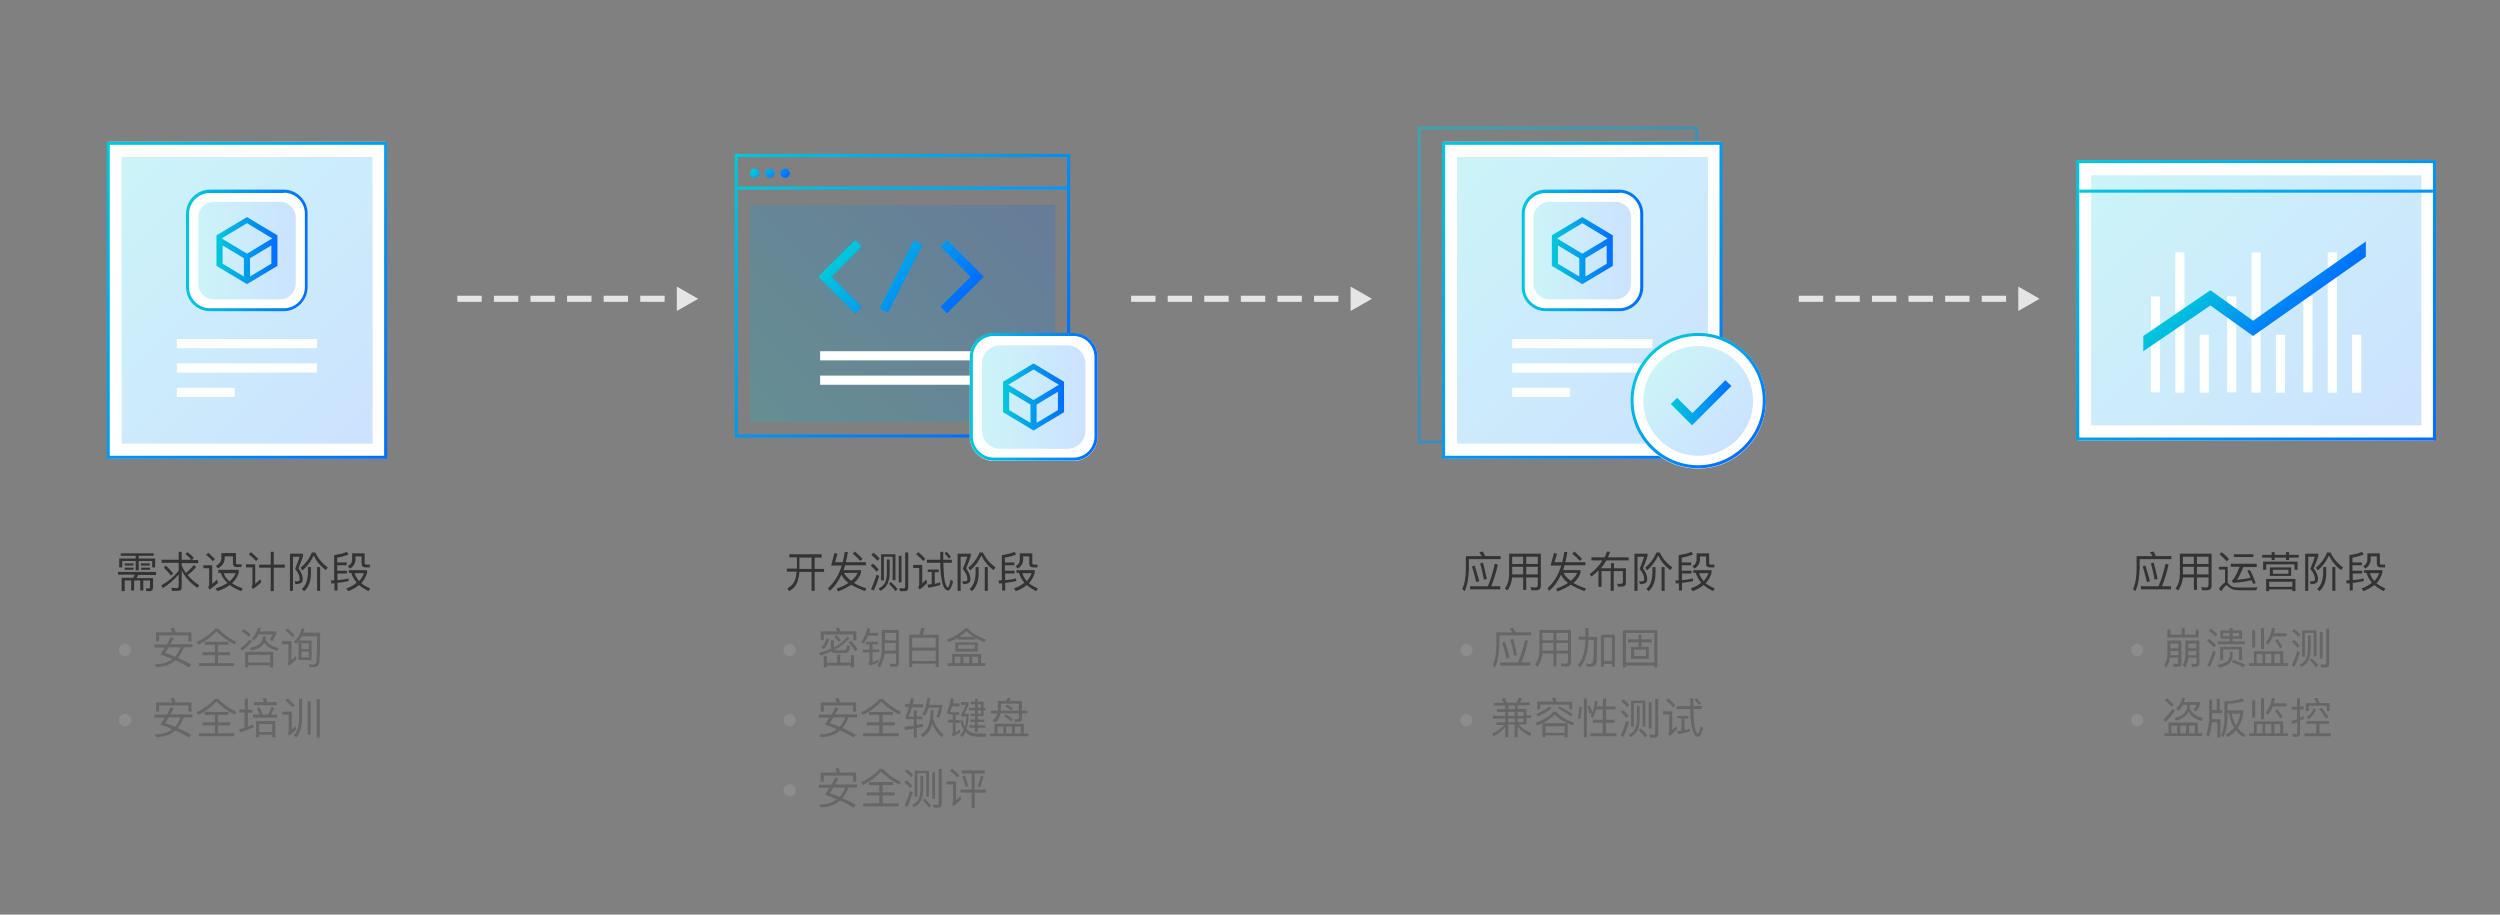 <?xml version="1.0" encoding="utf-8"?>
<!-- Generator: Adobe Illustrator 21.0.0, SVG Export Plug-In . SVG Version: 6.00 Build 0)  -->
<svg version="1.1" id="图层_1" xmlns="http://www.w3.org/2000/svg" xmlns:xlink="http://www.w3.org/1999/xlink" x="0px" y="0px"
	 width="820px" height="300px" viewBox="0 0 820 300" style="enable-background:new 0 0 820 300;" xml:space="preserve">
<rect x="0" y="0" width="820" height="300" fill="#808080" stroke="none"/>
<style type="text/css">
	.st0{opacity:0.5;}
	.st1{fill:url(#SVGID_1_);}
	.st2{fill:#FFFFFF;}
	.st3{fill:url(#SVGID_2_);}
	.st4{opacity:0.2;}
	.st5{fill:url(#SVGID_3_);}
	.st6{fill:url(#SVGID_4_);}
	.st7{fill:url(#SVGID_5_);}
	.st8{fill:url(#SVGID_6_);}
	.st9{fill:url(#SVGID_7_);}
	.st10{opacity:0.2;fill:url(#SVGID_8_);}
	.st11{fill:url(#SVGID_9_);}
	.st12{fill:#999999;}
	.st13{fill:#E5E5E5;}
	.st14{fill:#333333;}
	.st15{fill:#666666;}
	.st16{opacity:0.2;fill:url(#SVGID_10_);}
	.st17{fill:url(#SVGID_11_);}
	.st18{fill:url(#SVGID_12_);}
	.st19{fill:url(#SVGID_13_);}
	.st20{fill:url(#SVGID_14_);}
	.st21{fill:url(#SVGID_15_);}
	.st22{fill:url(#SVGID_16_);}
	.st23{fill:url(#SVGID_17_);}
	.st24{fill:url(#SVGID_18_);}
	.st25{fill:url(#SVGID_19_);}
	.st26{fill:url(#SVGID_20_);}
	.st27{fill:url(#SVGID_21_);}
	.st28{fill:url(#SVGID_22_);}
	.st29{fill:url(#SVGID_23_);}
	.st30{fill:url(#SVGID_24_);}
	.st31{fill:url(#SVGID_25_);}
	.st32{fill:url(#SVGID_26_);}
	.st33{fill:url(#SVGID_27_);}
	.st34{fill:url(#SVGID_28_);}
	.st35{fill:url(#SVGID_29_);}
	.st36{fill:url(#SVGID_30_);}
	.st37{fill:url(#SVGID_31_);}
	.st38{fill:url(#SVGID_32_);}
	.st39{opacity:0.2;fill:url(#SVGID_33_);}
	.st40{fill:url(#SVGID_34_);}
	.st41{fill:url(#SVGID_35_);}
	.st42{fill:url(#SVGID_36_);}
	.st43{fill:url(#SVGID_37_);}
	.st44{fill:url(#SVGID_38_);}
	.st45{fill:url(#SVGID_39_);}
	.st46{opacity:0.2;fill:url(#SVGID_40_);}
	.st47{fill:url(#SVGID_41_);}
	.st48{fill:url(#SVGID_42_);}
	.st49{opacity:0.2;fill:url(#SVGID_43_);}
	.st50{fill:url(#SVGID_44_);}
	.st51{fill:url(#SVGID_45_);}
	.st52{opacity:0.2;fill:url(#SVGID_46_);}
	.st53{fill:url(#SVGID_47_);}
	.st54{fill:url(#SVGID_48_);}
	.st55{fill:url(#SVGID_49_);}
	.st56{fill:url(#SVGID_50_);}
	.st57{fill:url(#SVGID_51_);}
	.st58{fill:url(#SVGID_52_);}
	.st59{fill:url(#SVGID_53_);}
	.st60{fill:url(#SVGID_54_);}
	.st61{fill:url(#SVGID_55_);}
	.st62{fill:url(#SVGID_56_);}
	.st63{fill:url(#SVGID_57_);}
	.st64{fill:url(#SVGID_58_);}
	.st65{opacity:0.2;fill:url(#SVGID_59_);}
	.st66{fill:url(#SVGID_60_);}
	.st67{fill:url(#SVGID_61_);}
	.st68{fill:url(#SVGID_62_);}
	.st69{fill:url(#SVGID_63_);}
	.st70{fill:url(#SVGID_64_);}
	.st71{fill:url(#SVGID_65_);}
	.st72{fill:url(#SVGID_66_);}
	.st73{fill:url(#SVGID_67_);}
	.st74{fill:url(#SVGID_68_);}
	.st75{fill:url(#SVGID_69_);}
	.st76{opacity:0.2;fill:url(#SVGID_70_);}
	.st77{fill:url(#SVGID_71_);}
</style>
<linearGradient id="SVGID_1_" gradientUnits="userSpaceOnUse" x1="246.613" y1="139.213" x2="332.387" y2="53.438">
	<stop  offset="0" style="stop-color:#00C8DC"/>
	<stop  offset="1" style="stop-color:#006EFF"/>
</linearGradient>
<path style="opacity:0.2;fill:url(#SVGID_1_);" d="M320,119.2c0-4.4,3.6-7.9,7.9-7.9h16.1c0.7,0,1.5,0.1,2.1,0.3V67.2H245.9v71.2
	H320V119.2z"/>
<g class="st0">
	
		<linearGradient id="SVGID_2_" gradientUnits="userSpaceOnUse" x1="462" y1="210" x2="560" y2="112" gradientTransform="matrix(1 0 0 -1 0 254.5)">
		<stop  offset="0" style="stop-color:#00C8DC"/>
		<stop  offset="1" style="stop-color:#006EFF"/>
	</linearGradient>
	<path class="st3" d="M556,42.5v102h-90v-102H556 M557,41.5h-92v104h92V41.5L557,41.5z"/>
</g>
<rect x="473.5" y="46.5" class="st2" width="90.9" height="104"/>
<linearGradient id="SVGID_3_" gradientUnits="userSpaceOnUse" x1="470" y1="205" x2="568" y2="107" gradientTransform="matrix(1 0 0 -1 0 254.5)">
	<stop  offset="0" style="stop-color:#00C8DC"/>
	<stop  offset="1" style="stop-color:#006EFF"/>
</linearGradient>
<path class="st5" d="M564,47.5v102h-90v-102H564 M565,46.5h-92v104h92V46.5L565,46.5z"/>
<g class="st4">
	
		<linearGradient id="SVGID_4_" gradientUnits="userSpaceOnUse" x1="474.975" y1="200.075" x2="563.125" y2="111.925" gradientTransform="matrix(1 0 0 -1 0 254.5)">
		<stop  offset="0" style="stop-color:#00C8DC"/>
		<stop  offset="1" style="stop-color:#006EFF"/>
	</linearGradient>
	<rect x="477.9" y="51.5" class="st6" width="82.3" height="94"/>
</g>
<g>
	<rect x="150" y="97" class="st13" width="8" height="2"/>
	<rect x="162" y="97" class="st13" width="8" height="2"/>
	<rect x="174" y="97" class="st13" width="8" height="2"/>
	<rect x="186" y="97" class="st13" width="8" height="2"/>
	<rect x="198" y="97" class="st13" width="8" height="2"/>
	<rect x="210" y="97" class="st13" width="8" height="2"/>
	<polygon class="st13" points="222,94 222,102 229,98 	"/>
</g>
<g>
	<rect x="371" y="97" class="st13" width="8" height="2"/>
	<rect x="383" y="97" class="st13" width="8" height="2"/>
	<rect x="395" y="97" class="st13" width="8" height="2"/>
	<rect x="407" y="97" class="st13" width="8" height="2"/>
	<rect x="419" y="97" class="st13" width="8" height="2"/>
	<rect x="431" y="97" class="st13" width="8" height="2"/>
	<polygon class="st13" points="443,94 443,102 450,98 	"/>
</g>
<rect x="269" y="115.2" class="st2" width="53" height="3"/>
<rect x="269" y="123.2" class="st2" width="51" height="3"/>
<rect x="496" y="111.2" class="st2" width="46" height="3"/>
<rect x="496" y="119.2" class="st2" width="46" height="3"/>
<rect x="496" y="127.2" class="st2" width="19" height="3"/>
<g>
	<path class="st14" d="M51.2,187.7v0.9h-5.9l-0.5,1h5.4v3.1c0,0.8-0.4,1.2-1.2,1.2h-1l-0.2-0.9l0.9,0c0.4,0,0.5-0.2,0.5-0.6v-2H47
		v3.3h-1v-3.3H44v3.3h-1v-3.3h-2.1v3.5h-1v-4.4h3.8l0.5-1h-5.5v-0.9H51.2z M50.4,181.5v0.8h-4.9v0.9h5.4v2.9h-1V184h-4.4v3.1h-1V184
		h-4.4v2.1h-1v-2.9h5.4v-0.9h-4.9v-0.8H50.4z M43.8,184.8v0.7h-2.9v-0.7H43.8z M43.8,186.2v0.7h-2.9v-0.7H43.8z M49.1,184.8v0.7
		h-2.9v-0.7H49.1z M49.2,186.2v0.7h-2.9v-0.7H49.2z"/>
	<path class="st14" d="M58.6,183.6V181h1v2.6h3.2c-0.5-0.6-1.2-1.2-2-1.9l0.7-0.6c0.8,0.6,1.5,1.2,2.1,1.9l-0.7,0.7H65v1h-5.4v0.8
		c0.4,0.9,0.8,1.7,1.4,2.4c1-0.8,1.8-1.6,2.6-2.6l0.7,0.7c-0.8,1-1.7,1.9-2.8,2.6c1.1,1.3,2.4,2.5,3.9,3.4l-0.7,0.8
		c-2.3-1.6-4-3.5-5.1-5.7v5.4c0,0.9-0.4,1.3-1.3,1.3h-1.9l-0.2-1c0.6,0,1.2,0.1,1.8,0.1c0.4,0,0.6-0.2,0.6-0.7v-3.8
		c-1.5,1.8-3.2,3.3-5.2,4.5l-0.5-0.9c2.2-1.2,4.1-2.8,5.7-4.8v-2.6H53v-1H58.6z M56.8,188.1l-0.7,0.7c-0.6-0.8-1.4-1.7-2.4-2.6
		l0.7-0.7C55.3,186.4,56.1,187.2,56.8,188.1z"/>
	<path class="st14" d="M69.6,185.3v6.2c0.5-0.4,1.1-0.9,1.6-1.4l0.3,1.1c-0.9,0.8-1.8,1.6-2.8,2.2l-0.4-0.9c0.2-0.2,0.3-0.4,0.3-0.6
		v-5.5h-1.9v-1H69.6z M70.5,183.4l-0.7,0.7c-0.5-0.7-1.3-1.4-2.2-2.1l0.7-0.7C69.1,182,69.9,182.7,70.5,183.4z M78.3,187v0.9
		c-0.4,1.3-1.2,2.5-2.2,3.4c1,0.7,2.1,1.2,3.5,1.7l-0.5,0.9c-1.5-0.6-2.7-1.2-3.7-2c-1.1,0.8-2.5,1.5-4.1,2l-0.6-0.9
		c1.6-0.5,2.9-1.1,3.9-1.8c-1.1-1-1.8-2.1-2.2-3.3h-0.8v-1H78.3z M77.4,181.6v3c0,0.3,0.2,0.5,0.5,0.5h1.3v0.9h-1.5
		c-0.9,0-1.3-0.4-1.3-1.2v-2.3h-2.7v0.5c0,1.5-0.7,2.6-2.2,3.4l-0.7-0.8c1.2-0.6,1.8-1.5,1.8-2.6v-1.6H77.4z M75.3,190.7
		c0.9-0.8,1.6-1.7,2-2.7h-3.9C73.7,189,74.3,189.9,75.3,190.7z"/>
	<path class="st14" d="M83.7,185.3v6.2c0.5-0.4,1.1-0.9,1.7-1.5l0.3,1c-0.9,0.8-1.8,1.6-2.8,2.2l-0.4-0.9c0.2-0.2,0.3-0.4,0.3-0.6
		v-5.6h-2.1v-1H83.7z M84.7,183.3L84,184c-0.6-0.7-1.4-1.4-2.4-2.2l0.7-0.7C83.2,181.9,84,182.6,84.7,183.3z M88.8,185.2V181h1v4.2
		h3.6v1h-3.6v7.7h-1v-7.7H85v-1H88.8z"/>
	<path class="st14" d="M99.4,181.6v0.8c-0.4,1.3-0.9,2.6-1.5,4c0.9,1.3,1.4,2.4,1.4,3.4c0,0.6-0.1,1-0.4,1.3c-0.4,0.3-1,0.5-2,0.5
		l-0.3-1c0.2,0,0.4,0.1,0.5,0.1c0.5,0,0.8-0.1,1-0.2c0.2-0.1,0.2-0.3,0.2-0.6c0-1-0.5-2.1-1.5-3.3c0.6-1.5,1.1-2.8,1.5-4h-2.2v11.2
		h-1v-12.2H99.4z M103.4,181.2c0.8,1.8,2.2,3.5,4.1,4.9l-0.6,0.9c-1.8-1.3-3.1-2.9-4-4.8c-1,2.1-2.2,3.7-3.7,4.9l-0.6-0.9
		c1.6-1.3,2.9-3,3.7-5H103.4z M102,186v2c0,2.7-0.8,4.6-2.2,5.9l-0.8-0.7c1.3-1.1,1.9-2.8,2-5.2v-2H102z M105,186v7.8h-1V186H105z"
		/>
	<path class="st14" d="M110.7,187.2h3.1v0.9h-3.1v2.2c1.4-0.1,2.6-0.3,3.6-0.6v0.9c-0.9,0.2-2.1,0.4-3.6,0.6v2.5h-1v-2.4l-1,0.1
		l-0.2-1c0.4,0,0.7,0,1.1-0.1v-8.2c1.7-0.3,3.1-0.6,4.2-1.1l0.5,0.9c-1.1,0.4-2.3,0.8-3.7,1v1.6h3.1v0.9h-3.1V187.2z M120.4,187v0.9
		c-0.4,1.3-1,2.4-1.9,3.4c0.8,0.7,1.8,1.2,2.9,1.7l-0.5,0.9c-1.2-0.6-2.2-1.2-3.1-2c-1,0.8-2.2,1.5-3.6,2l-0.6-0.9
		c1.4-0.5,2.5-1.1,3.4-1.9c-0.9-1-1.4-2-1.8-3.2h-0.8V187H120.4z M119.6,181.6v3c0,0.4,0.2,0.6,0.5,0.6h1.2v0.9h-1.4
		c-0.9,0-1.3-0.4-1.3-1.3v-2.3h-2v0.9c0,1.3-0.6,2.4-1.8,3.1l-0.7-0.8c1-0.5,1.4-1.3,1.4-2.3v-1.9H119.6z M117.8,190.6
		c0.7-0.8,1.2-1.6,1.6-2.6h-3.1C116.6,188.9,117.1,189.8,117.8,190.6z"/>
</g>
<g>
	<path class="st14" d="M269.5,181.9v1h-2.3v3.7h3.1v1h-3.1v6.2h-1v-6.2h-4c-0.1,1.4-0.4,2.6-0.8,3.6c-0.5,1.2-1.4,2.1-2.6,2.7
		l-0.5-0.9c1.1-0.6,1.9-1.5,2.4-2.6c0.3-0.8,0.5-1.8,0.6-2.9h-3.2v-1h3.3c0-0.2,0-0.4,0-0.5v-3.2h-2.5v-1H269.5z M262.2,186.1
		c0,0.2,0,0.3,0,0.5h4v-3.7h-4V186.1z"/>
	<path class="st14" d="M273.7,181.4l1,0.2l-0.8,2.8h2.5c0.3-1.1,0.5-2.2,0.7-3.4l1,0.1c-0.2,1.2-0.4,2.3-0.7,3.3h6.6v1h-6.8
		c-0.2,0.6-0.3,1.1-0.5,1.6h5.7v0.9c-0.4,1.2-1.1,2.3-2.3,3.3c1.1,0.7,2.5,1.3,4.1,1.8l-0.5,0.9c-1.8-0.7-3.3-1.4-4.5-2.1
		c-1.1,0.8-2.6,1.5-4.3,2.2l-0.5-0.9c1.6-0.6,2.9-1.2,3.9-1.9c-1.1-0.8-1.9-1.8-2.3-2.7c-1,2.2-2.3,4-3.9,5.3l-0.5-0.9
		c2-1.8,3.5-4.2,4.5-7.4h-3.5L273.7,181.4z M279.2,190.5c1-0.8,1.8-1.7,2.1-2.6h-4.5C277.3,188.8,278.1,189.7,279.2,190.5z
		 M282.9,183.3l-0.7,0.7c-0.6-0.7-1.4-1.5-2.5-2.4l0.7-0.7C281.4,181.8,282.3,182.6,282.9,183.3z"/>
	<path class="st14" d="M288.2,186.8l-0.7,0.7c-0.5-0.6-1.1-1.3-1.9-2l0.7-0.6C287,185.4,287.7,186.1,288.2,186.8z M288.4,188.9
		c-0.5,1.7-1.1,3.3-1.8,4.8l-0.9-0.4c0.7-1.6,1.3-3.2,1.8-4.8L288.4,188.9z M288.5,183.2l-0.7,0.7c-0.5-0.6-1.1-1.2-2-1.9l0.7-0.7
		C287.3,181.9,288,182.6,288.5,183.2z M291.8,183.5v4.4c0,1.6-0.3,2.9-0.8,3.8c-0.5,0.9-1.2,1.6-2.3,2.1l-0.5-0.8
		c1-0.5,1.7-1.1,2.1-1.9c0.4-0.8,0.6-1.9,0.6-3.2v-4.4H291.8z M293.7,190.3h-0.9v-7.7h-2.9v7.8H289v-8.6h4.7V190.3z M294.4,193.2
		l-0.7,0.7c-0.5-0.7-1.2-1.5-2.1-2.4l0.6-0.6C293.1,191.7,293.8,192.4,294.4,193.2z M295.7,182.3v8.7h-0.9v-8.7H295.7z M295.2,193.8
		l-0.2-0.9c0.5,0,1,0.1,1.4,0.1c0.3,0,0.5-0.2,0.5-0.6v-11.2h1v11.5c0,0.8-0.4,1.2-1.1,1.2H295.2z"/>
	<path class="st14" d="M302.5,185.3v6.1c0.4-0.4,0.8-0.9,1.3-1.3l0.3,1.1c-0.8,0.8-1.6,1.6-2.5,2.2l-0.4-0.9
		c0.2-0.2,0.3-0.4,0.3-0.6v-5.6h-2v-1H302.5z M303.5,183.3l-0.7,0.7c-0.6-0.7-1.3-1.4-2.3-2.2l0.7-0.7
		C302.2,181.9,302.9,182.6,303.5,183.3z M309.6,192.6c-0.4-0.8-0.7-2-0.9-3.4c-0.2-1.2-0.3-2.8-0.3-4.6h-4.4v-1h4.4
		c0-0.8,0-1.7,0-2.6h1c0,0.9,0,1.8,0,2.6h2.8v1h-2.8c0.1,2.4,0.2,4.3,0.4,5.6c0.3,1.6,0.7,2.4,1.1,2.5c0.3-0.1,0.6-0.9,0.9-2.6
		l0.8,0.6c-0.5,2-1,3-1.7,3C310.4,193.7,310,193.3,309.6,192.6z M304.3,187.7v-0.9h3.6v0.9h-1.3v3.8c0.6-0.1,1.2-0.3,1.8-0.5v0.9
		c-1.2,0.4-2.5,0.6-3.9,0.9l-0.3-1c0.5-0.1,0.9-0.1,1.4-0.2v-4H304.3z M311.9,182.7l-0.7,0.5c-0.4-0.5-0.8-1.1-1.4-1.8l0.7-0.4
		C311.1,181.6,311.6,182.2,311.9,182.7z"/>
	<path class="st14" d="M318.4,181.6v0.8c-0.4,1.3-0.9,2.6-1.5,4c0.9,1.3,1.4,2.4,1.4,3.4c0,0.6-0.1,1-0.4,1.3c-0.4,0.3-1,0.5-2,0.5
		l-0.3-1c0.2,0,0.4,0.1,0.5,0.1c0.5,0,0.8-0.1,1-0.2c0.2-0.1,0.2-0.3,0.2-0.6c0-1-0.5-2.1-1.5-3.3c0.6-1.5,1.1-2.8,1.5-4h-2.2v11.2
		h-1v-12.2H318.4z M322.4,181.2c0.8,1.8,2.2,3.5,4.1,4.9l-0.6,0.9c-1.8-1.3-3.1-2.9-4-4.8c-1,2.1-2.2,3.7-3.7,4.9l-0.6-0.9
		c1.6-1.3,2.9-3,3.7-5H322.4z M321,186v2c0,2.7-0.8,4.6-2.2,5.9l-0.8-0.7c1.3-1.1,1.9-2.8,2-5.2v-2H321z M324,186v7.8h-1V186H324z"
		/>
	<path class="st14" d="M329.7,187.2h3.1v0.9h-3.1v2.2c1.4-0.1,2.6-0.3,3.6-0.6v0.9c-0.9,0.2-2.1,0.4-3.6,0.6v2.5h-1v-2.4l-1,0.1
		l-0.2-1c0.4,0,0.7,0,1.1-0.1v-8.2c1.7-0.3,3.1-0.6,4.2-1.1l0.5,0.9c-1.1,0.4-2.3,0.8-3.7,1v1.6h3.1v0.9h-3.1V187.2z M339.4,187v0.9
		c-0.4,1.3-1,2.4-1.9,3.4c0.8,0.7,1.8,1.2,2.9,1.7l-0.5,0.9c-1.2-0.6-2.2-1.2-3.1-2c-1,0.8-2.2,1.5-3.6,2l-0.6-0.9
		c1.4-0.5,2.5-1.1,3.4-1.9c-0.9-1-1.4-2-1.8-3.2h-0.8V187H339.4z M338.6,181.6v3c0,0.4,0.2,0.6,0.5,0.6h1.2v0.9h-1.4
		c-0.9,0-1.3-0.4-1.3-1.3v-2.3h-2v0.9c0,1.3-0.6,2.4-1.8,3.1l-0.7-0.8c1-0.5,1.4-1.3,1.4-2.3v-1.9H338.6z M336.8,190.6
		c0.7-0.8,1.2-1.6,1.6-2.6h-3.1C335.6,188.9,336.1,189.8,336.8,190.6z"/>
</g>
<g>
	<path class="st14" d="M487.1,182.4h5.1v1h-10.4v3.1c-0.1,3.1-0.5,5.5-1.4,7.4l-0.8-0.7c0.8-1.6,1.2-3.8,1.2-6.7v-4.1h5.2
		c-0.2-0.4-0.5-0.9-0.8-1.3l1.1-0.2C486.6,181.3,486.9,181.8,487.1,182.4z M488,192.3c0.9-2,1.6-4.4,2.3-7.4l1,0.3
		c-0.6,2.7-1.3,5-2.2,7.1h3v1h-9.9v-1H488z M485.2,190.7l-1,0.2c-0.4-1.8-0.9-3.5-1.4-5.1l0.9-0.3
		C484.2,187.1,484.7,188.8,485.2,190.7z M487.7,189.9l-1,0.2c-0.3-1.8-0.7-3.6-1.2-5.3l0.9-0.3C486.8,186.1,487.3,187.9,487.7,189.9
		z"/>
	<path class="st14" d="M494.4,193.7l-0.8-0.7c0.9-1.2,1.4-2.8,1.4-4.7v-6.7h10.4v10.5c0,1-0.5,1.5-1.5,1.5h-1.6l-0.3-1
		c0.6,0,1.1,0.1,1.6,0.1c0.5,0,0.8-0.3,0.8-0.9v-2.4h-3.8v4.1h-1v-4.1h-3.6C495.8,191.1,495.3,192.6,494.4,193.7z M496,182.6v2.4
		h3.6v-2.4H496z M496,188.4h3.6v-2.5H496V188.4z M504.4,182.6h-3.8v2.4h3.8V182.6z M504.4,185.9h-3.8v2.5h3.8V185.9z"/>
	<path class="st14" d="M509.7,181.4l1,0.2l-0.8,2.8h2.5c0.3-1.1,0.5-2.2,0.7-3.4l1,0.1c-0.2,1.2-0.4,2.3-0.7,3.3h6.6v1h-6.8
		c-0.2,0.6-0.3,1.1-0.5,1.6h5.7v0.9c-0.4,1.2-1.1,2.3-2.3,3.3c1.1,0.7,2.5,1.3,4.1,1.8l-0.5,0.9c-1.8-0.7-3.3-1.4-4.5-2.1
		c-1.1,0.8-2.6,1.5-4.3,2.2l-0.5-0.9c1.6-0.6,2.9-1.2,3.9-1.9c-1.1-0.8-1.9-1.8-2.3-2.7c-1,2.2-2.3,4-3.9,5.3l-0.5-0.9
		c2-1.8,3.5-4.2,4.5-7.4h-3.5L509.7,181.4z M515.2,190.5c1-0.8,1.8-1.7,2.1-2.6h-4.5C513.3,188.8,514.1,189.7,515.2,190.5z
		 M518.9,183.3l-0.7,0.7c-0.6-0.7-1.4-1.5-2.5-2.4l0.7-0.7C517.4,181.8,518.3,182.6,518.9,183.3z"/>
	<path class="st14" d="M529.4,184.7v1.7h3.9v4.7c0,0.9-0.4,1.3-1.3,1.3h-1.3l-0.3-0.9l1.2,0c0.4,0,0.7-0.2,0.7-0.6v-3.6h-3v6.5h-1
		v-6.5h-3v5.2h-1v-5.4c-0.7,0.7-1.5,1.4-2.3,2l-0.6-0.8c1.8-1.3,3.2-2.8,4.2-4.5H522v-1h4.3c0.3-0.6,0.6-1.2,0.8-1.9l1,0.1
		c-0.2,0.6-0.4,1.2-0.7,1.8h6.8v1h-7.3c-0.5,0.9-1.1,1.8-1.8,2.6h3.3v-1.7H529.4z"/>
	<path class="st14" d="M540.4,181.6v0.8c-0.4,1.3-0.9,2.6-1.5,4c0.9,1.3,1.4,2.4,1.4,3.4c0,0.6-0.1,1-0.4,1.3c-0.4,0.3-1,0.5-2,0.5
		l-0.3-1c0.2,0,0.4,0.1,0.5,0.1c0.5,0,0.8-0.1,1-0.2c0.2-0.1,0.2-0.3,0.2-0.6c0-1-0.5-2.1-1.5-3.3c0.6-1.5,1.1-2.8,1.5-4h-2.2v11.2
		h-1v-12.2H540.4z M544.4,181.2c0.8,1.8,2.2,3.5,4.1,4.9l-0.6,0.9c-1.8-1.3-3.1-2.9-4-4.8c-1,2.1-2.2,3.7-3.7,4.9l-0.6-0.9
		c1.6-1.3,2.9-3,3.7-5H544.4z M543,186v2c0,2.7-0.8,4.6-2.2,5.9l-0.8-0.7c1.3-1.1,1.9-2.8,2-5.2v-2H543z M546,186v7.8h-1V186H546z"
		/>
	<path class="st14" d="M551.7,187.2h3.1v0.9h-3.1v2.2c1.4-0.1,2.6-0.3,3.6-0.6v0.9c-0.9,0.2-2.1,0.4-3.6,0.6v2.5h-1v-2.4l-1,0.1
		l-0.2-1c0.4,0,0.7,0,1.1-0.1v-8.2c1.7-0.3,3.1-0.6,4.2-1.1l0.5,0.9c-1.1,0.4-2.3,0.8-3.7,1v1.6h3.1v0.9h-3.1V187.2z M561.4,187v0.9
		c-0.4,1.3-1,2.4-1.9,3.4c0.8,0.7,1.8,1.2,2.9,1.7l-0.5,0.9c-1.2-0.6-2.2-1.2-3.1-2c-1,0.8-2.2,1.5-3.6,2l-0.6-0.9
		c1.4-0.5,2.5-1.1,3.4-1.9c-0.9-1-1.4-2-1.8-3.2h-0.8V187H561.4z M560.6,181.6v3c0,0.4,0.2,0.6,0.5,0.6h1.2v0.9h-1.4
		c-0.9,0-1.3-0.4-1.3-1.3v-2.3h-2v0.9c0,1.3-0.6,2.4-1.8,3.1l-0.7-0.8c1-0.5,1.4-1.3,1.4-2.3v-1.9H560.6z M558.8,190.6
		c0.7-0.8,1.2-1.6,1.6-2.6h-3.1C557.6,188.9,558.1,189.8,558.8,190.6z"/>
</g>
<g>
	<rect x="590" y="97" class="st13" width="8" height="2"/>
	<rect x="602" y="97" class="st13" width="8" height="2"/>
	<rect x="614" y="97" class="st13" width="8" height="2"/>
	<rect x="626" y="97" class="st13" width="8" height="2"/>
	<rect x="638" y="97" class="st13" width="8" height="2"/>
	<rect x="650" y="97" class="st13" width="8" height="2"/>
	<polygon class="st13" points="662,94 662,102 669,98 	"/>
</g>
<g>
	<circle class="st2" cx="557" cy="131.5" r="22.2"/>
	
		<linearGradient id="SVGID_5_" gradientUnits="userSpaceOnUse" x1="541.269" y1="138.731" x2="572.731" y2="107.269" gradientTransform="matrix(1 0 0 -1 0 254.5)">
		<stop  offset="0" style="stop-color:#00C8DC"/>
		<stop  offset="1" style="stop-color:#006EFF"/>
	</linearGradient>
	<path class="st7" d="M557,110.2c11.7,0,21.2,9.6,21.2,21.2s-9.6,21.2-21.2,21.2s-21.2-9.6-21.2-21.2S545.3,110.2,557,110.2
		 M557,109.2c-12.3,0-22.2,10-22.2,22.2s10,22.2,22.2,22.2s22.2-10,22.2-22.2S569.3,109.2,557,109.2L557,109.2z"/>
</g>
<g class="st4">
	
		<linearGradient id="SVGID_6_" gradientUnits="userSpaceOnUse" x1="544.3" y1="135.7" x2="569.7" y2="110.3" gradientTransform="matrix(1 0 0 -1 0 254.5)">
		<stop  offset="0" style="stop-color:#00C8DC"/>
		<stop  offset="1" style="stop-color:#006EFF"/>
	</linearGradient>
	<circle class="st8" cx="557" cy="131.5" r="18"/>
</g>
<linearGradient id="SVGID_7_" gradientUnits="userSpaceOnUse" x1="548.025" y1="122.4" x2="567.889" y2="122.4" gradientTransform="matrix(1 0 0 -1 0 254.5)">
	<stop  offset="0" style="stop-color:#00C8DC"/>
	<stop  offset="1" style="stop-color:#006EFF"/>
</linearGradient>
<polygon class="st9" points="565.9,124.7 555.1,135.5 550.1,130.5 548,132.5 553.1,137.6 554.5,139 555,139.5 567.9,126.6 "/>
<g>
	<path class="st14" d="M707.1,182.4h5.1v1h-10.4v3.1c-0.1,3.1-0.5,5.5-1.4,7.4l-0.8-0.7c0.8-1.6,1.2-3.8,1.2-6.7v-4.1h5.2
		c-0.2-0.4-0.5-0.9-0.8-1.3l1.1-0.2C706.6,181.3,706.9,181.8,707.1,182.4z M708,192.3c0.9-2,1.6-4.4,2.3-7.4l1,0.3
		c-0.6,2.7-1.3,5-2.2,7.1h3v1h-9.9v-1H708z M705.2,190.7l-1,0.2c-0.4-1.8-0.9-3.5-1.4-5.1l0.9-0.3
		C704.2,187.1,704.7,188.8,705.2,190.7z M707.7,189.9l-1,0.2c-0.3-1.8-0.7-3.6-1.2-5.3l0.9-0.3C706.8,186.1,707.3,187.9,707.7,189.9
		z"/>
	<path class="st14" d="M714.4,193.7l-0.8-0.7c0.9-1.2,1.4-2.8,1.4-4.7v-6.7h10.4v10.5c0,1-0.5,1.5-1.5,1.5h-1.6l-0.3-1
		c0.6,0,1.1,0.1,1.6,0.1c0.5,0,0.8-0.3,0.8-0.9v-2.4h-3.8v4.1h-1v-4.1h-3.6C715.8,191.1,715.3,192.6,714.4,193.7z M716,182.6v2.4
		h3.6v-2.4H716z M716,188.4h3.6v-2.5H716V188.4z M724.4,182.6h-3.8v2.4h3.8V182.6z M724.4,185.9h-3.8v2.5h3.8V185.9z"/>
	<path class="st14" d="M734.5,193.6c-0.9,0-1.6-0.1-2.2-0.3c-0.5-0.2-1-0.5-1.5-1c-0.2-0.2-0.4-0.3-0.5-0.3c-0.3,0-0.9,0.6-1.7,1.9
		l-0.8-0.7c0.8-1.2,1.4-1.9,2-2.1v-4.3h-2v-0.9h2.9v5.3c0.1,0.1,0.2,0.2,0.3,0.3c0.3,0.4,0.7,0.7,1.1,0.9c0.4,0.2,1.1,0.3,1.9,0.3
		c0.7,0,1.6,0,2.7,0c0.7,0,1.4,0,2.1,0c0.7,0,1.2,0,1.6-0.1l-0.3,1h-3.2C736.1,193.6,735.3,193.6,734.5,193.6z M731.1,183.4
		l-0.7,0.7c-0.6-0.7-1.4-1.4-2.4-2.3l0.7-0.7C729.7,181.9,730.5,182.6,731.1,183.4z M740.2,185v1h-4.4c-0.8,2-1.5,3.4-2.1,4.2
		c1.8-0.2,3.3-0.4,4.5-0.7c-0.3-0.8-0.7-1.5-1.1-2.3l0.8-0.3c0.8,1.3,1.4,2.8,2,4.4l-0.9,0.2c-0.1-0.4-0.3-0.9-0.5-1.2
		c-1.5,0.4-3.6,0.7-6.1,0.9l-0.3-0.9c0.6-0.2,1.4-1.6,2.5-4.4h-2.9v-1H740.2z M739.1,181.8v0.9h-6.4v-0.9H739.1z"/>
	<path class="st14" d="M745.1,182v-0.9h1v0.9h3.7v-0.9h1v0.9h3.2v0.9h-3.2v0.8h-1v-0.8h-3.7v0.8h-1v-0.8H742V182H745.1z
		 M753.6,186.9h-1v-1.8h-9.3v1.8h-1v-2.7h11.3V186.9z M752.9,193.9h-1v-0.6h-7.6v0.6h-1v-4h9.6V193.9z M751.9,192.5v-1.7h-7.6v1.7
		H751.9z M751.5,186.1v2.8h-7v-2.8H751.5z M750.6,186.9h-5.1v1.3h5.1V186.9z"/>
	<path class="st14" d="M760.4,181.6v0.8c-0.4,1.3-0.9,2.6-1.5,4c0.9,1.3,1.4,2.4,1.4,3.4c0,0.6-0.1,1-0.4,1.3c-0.4,0.3-1,0.5-2,0.5
		l-0.3-1c0.2,0,0.4,0.1,0.5,0.1c0.5,0,0.8-0.1,1-0.2c0.2-0.1,0.2-0.3,0.2-0.6c0-1-0.5-2.1-1.5-3.3c0.6-1.5,1.1-2.8,1.5-4h-2.2v11.2
		h-1v-12.2H760.4z M764.4,181.2c0.8,1.8,2.2,3.5,4.1,4.9l-0.6,0.9c-1.8-1.3-3.1-2.9-4-4.8c-1,2.1-2.2,3.7-3.7,4.9l-0.6-0.9
		c1.6-1.3,2.9-3,3.7-5H764.4z M763,186v2c0,2.7-0.8,4.6-2.2,5.9l-0.8-0.7c1.3-1.1,1.9-2.8,2-5.2v-2H763z M766,186v7.8h-1V186H766z"
		/>
	<path class="st14" d="M771.7,187.2h3.1v0.9h-3.1v2.2c1.4-0.1,2.6-0.3,3.6-0.6v0.9c-0.9,0.2-2.1,0.4-3.6,0.6v2.5h-1v-2.4l-1,0.1
		l-0.2-1c0.4,0,0.7,0,1.1-0.1v-8.2c1.7-0.3,3.1-0.6,4.2-1.1l0.5,0.9c-1.1,0.4-2.3,0.8-3.7,1v1.6h3.1v0.9h-3.1V187.2z M781.4,187v0.9
		c-0.4,1.3-1,2.4-1.9,3.4c0.8,0.7,1.8,1.2,2.9,1.7l-0.5,0.9c-1.2-0.6-2.2-1.2-3.1-2c-1,0.8-2.2,1.5-3.6,2l-0.6-0.9
		c1.4-0.5,2.5-1.1,3.4-1.9c-0.9-1-1.4-2-1.8-3.2h-0.8V187H781.4z M780.6,181.6v3c0,0.4,0.2,0.6,0.5,0.6h1.2v0.9h-1.4
		c-0.9,0-1.3-0.4-1.3-1.3v-2.3h-2v0.9c0,1.3-0.6,2.4-1.8,3.1l-0.7-0.8c1-0.5,1.4-1.3,1.4-2.3v-1.9H780.6z M778.8,190.6
		c0.7-0.8,1.2-1.6,1.6-2.6h-3.1C777.6,188.9,778.1,189.8,778.8,190.6z"/>
</g>
<g>
	<path class="st15" d="M278.6,209.3c-1.3,1.6-3,2.9-5,3.9c0.1,0.1,0.2,0.1,0.4,0.1h2.7c0.3,0,0.6-0.1,0.7-0.2
		c0.2-0.2,0.3-0.7,0.4-1.5l1,0.3c-0.1,1.1-0.3,1.8-0.6,2c-0.3,0.2-0.7,0.3-1.2,0.3h-3.2c-0.5,0-0.9-0.2-1.1-0.5
		c-1.1,0.5-2.3,0.9-3.6,1.3l-0.4-0.9c1.4-0.4,2.7-0.8,3.8-1.3v-2.8h1v2.4c1.8-1,3.3-2.2,4.5-3.6L278.6,209.3z M280.9,210h-1v-1.9
		h-9.7v1.9h-1v-2.9h5.4c-0.2-0.4-0.3-0.7-0.5-1l1.1-0.2c0.2,0.3,0.3,0.8,0.4,1.2h5.3V210z M272,209.6c-0.4,1.3-1,2.4-1.8,3.3
		l-0.8-0.5c0.8-0.9,1.4-1.9,1.7-3L272,209.6z M275.6,214.6v2.7h3.5v-2.4h1v4h-1v-0.6h-7.9v0.6h-1v-3.8h1v2.3h3.4v-2.7H275.6z
		 M275.8,210l-0.7,0.5c-0.4-0.5-0.9-1.1-1.5-1.7l0.7-0.5C275,209,275.5,209.6,275.8,210z M281.3,213l-0.8,0.6
		c-0.6-0.9-1.3-1.9-2.1-2.9l0.7-0.5C280.1,211.2,280.8,212.1,281.3,213z"/>
	<path class="st15" d="M285.5,206.2c-0.1,0.5-0.3,0.9-0.4,1.4h3v0.9h-3.4c-0.4,1-0.9,1.8-1.4,2.6l-0.8-0.5c0.9-1.4,1.6-2.9,2-4.6
		L285.5,206.2z M288,210.4v0.9h-1.8v1.7h2.2v0.9h-2.2v3.3c0.6-0.2,1.2-0.5,1.8-0.9l0.2,0.9c-0.9,0.5-1.8,0.8-3,1.1l-0.4-0.9
		c0.3-0.1,0.4-0.2,0.4-0.4V214H283v-0.9h2.2v-1.7h-1.1v-0.9H288z M288.6,218.9l-0.8-0.7c0.9-1.4,1.4-3.2,1.4-5.4v-6.2h5.6v11
		c0,0.7-0.4,1.1-1.1,1.1h-1.6l-0.3-1c0.6,0,1.1,0.1,1.6,0.1c0.3,0,0.5-0.2,0.5-0.5v-2.9h-3.7C289.9,216.2,289.4,217.7,288.6,218.9z
		 M290.2,212.7c0,0.3,0,0.5,0,0.7h3.6v-2.5h-3.6V212.7z M293.9,207.6h-3.6v2.4h3.6V207.6z"/>
	<path class="st15" d="M307.9,218.8h-1v-1.1h-7.7v1.1h-1v-10.6h3.3c0.3-0.7,0.5-1.5,0.7-2.3l1.1,0.2c-0.2,0.8-0.4,1.5-0.7,2.1h5.3
		V218.8z M306.9,212.4v-3.2h-7.7v3.2H306.9z M306.9,216.8v-3.4h-7.7v3.4H306.9z"/>
	<path class="st15" d="M311.1,210.6l-0.5-0.8c2.6-1,4.5-2.2,5.9-3.7h0.9c1.2,1.4,3.2,2.6,6,3.7l-0.5,0.9c-1.1-0.4-2.1-0.9-3-1.4v0.5
		h-5.8v-0.5C313.2,209.8,312.2,210.2,311.1,210.6z M321.8,217.5h1.4v0.9h-12.4v-0.9h1.5v-3h9.5V217.5z M315,217.5v-2.1h-1.8v2.1H315
		z M320.7,210.7v3h-7.3v-3H320.7z M319.7,211.5h-5.4v1.3h5.4V211.5z M317,207c-0.7,0.7-1.4,1.3-2.3,1.9h4.6
		C318.4,208.3,317.6,207.6,317,207z M317.9,217.5v-2.1H316v2.1H317.9z M320.8,217.5v-2.1h-1.9v2.1H320.8z"/>
	<path class="st15" d="M272.8,234.3c0.4-0.8,0.8-1.5,1.2-2.3l1,0.3c-0.4,0.7-0.7,1.4-1.1,2h7.2v1h-2.8c-0.6,1.5-1.2,2.6-2,3.5
		c1.4,0.6,2.9,1.3,4.4,2.2l-0.7,0.9c-1.5-0.9-3-1.7-4.5-2.3c-1.6,1.4-3.6,2.1-6.2,2.2l-0.6-0.9c2.4,0,4.3-0.6,5.8-1.7
		c-1.3-0.6-2.6-1.1-3.9-1.5c0.5-0.8,1-1.6,1.4-2.3h-3.4v-1H272.8z M280.8,233.4h-1v-2h-9.6v2h-1v-3h5.3c-0.2-0.5-0.4-0.9-0.6-1.3
		l1.1-0.2c0.2,0.4,0.4,0.9,0.6,1.5h5.2V233.4z M272.2,237.2c1.1,0.3,2.1,0.7,3.2,1.2c0.8-0.8,1.4-1.9,1.8-3.1h-3.9
		C273,236,272.6,236.6,272.2,237.2z"/>
	<path class="st15" d="M289.4,229.1c1.8,1.8,3.8,3.3,6.1,4.4l-0.5,0.9c-2.3-1.1-4.3-2.6-6-4.3c-1.5,1.7-3.5,3.2-6,4.4l-0.5-0.9
		c2.5-1.2,4.5-2.7,6.1-4.4H289.4z M292.9,233.5v1h-3.4v2.4h4v1h-4v2.6h5.3v1h-11.7v-1h5.3v-2.6h-4.1v-1h4.1v-2.4h-3.4v-1H292.9z"/>
	<path class="st15" d="M300.7,232.9v2.1h1.8v0.9h-1.8v1.9c0.7-0.1,1.4-0.3,2-0.4v1c-0.6,0.2-1.3,0.3-2,0.4v3.1h-1V239
		c-0.9,0.2-1.9,0.3-2.9,0.4l-0.1-1c1.1-0.1,2.1-0.3,3-0.4v-2.1h-2.6L297,235c0.4-0.8,0.8-1.8,1.1-3.1h-1.3v-1h1.6
		c0.1-0.6,0.3-1.3,0.4-1.9l1,0.2c-0.1,0.6-0.3,1.2-0.4,1.8h3.4v1h-3.7c-0.3,1.1-0.7,2.2-1.1,3.1h1.7v-2.1H300.7z M306.2,233.1
		c0,1-0.1,1.8-0.1,2.6c0.7,2.2,1.8,4,3.4,5.3l-0.7,0.8c-1.3-1.2-2.3-2.6-3-4.4c0,0.1,0,0.2-0.1,0.3c-0.4,1.7-1.5,3.1-3,4.1l-0.7-0.8
		c1.4-0.9,2.3-2.1,2.7-3.5c0.3-1.2,0.5-2.7,0.5-4.5H306.2z M305.1,229.1c-0.1,0.8-0.2,1.5-0.4,2.1h4.4v0.6c-0.3,1.2-0.6,2.4-1,3.6
		l-1-0.3c0.4-0.9,0.7-1.9,1-3h-3.5c-0.3,1.1-0.8,2-1.3,2.7l-0.8-0.6c0.9-1.3,1.4-3.1,1.7-5.4L305.1,229.1z"/>
	<path class="st15" d="M311.3,234.3l-0.8-0.5c0.7-1.5,1.1-3.1,1.4-4.8l1,0.2c-0.1,0.5-0.2,1-0.3,1.5h2.1v1h-2.4
		c-0.2,0.7-0.4,1.3-0.7,1.9h3v0.9h-1.2v1.7h1.4v0.9h-1.4v3.2c0.5-0.3,0.9-0.6,1.4-1l0.2,0.9c-0.7,0.5-1.5,1-2.5,1.3l-0.4-0.8
		c0.3-0.1,0.4-0.2,0.4-0.4V237h-1.6v-0.9h1.6v-1.7L311.3,234.3l0.1-0.2C311.3,234.1,311.3,234.2,311.3,234.3z M323.5,240.7l-0.2,1
		h-1.5c-2.1,0-3.5-0.3-4.2-0.8c-0.3-0.2-0.6-0.5-0.9-0.8c-0.3,0.6-0.7,1.2-1.1,1.7l-0.7-0.7c0.5-0.5,0.9-1.1,1.2-1.8
		c-0.5-0.8-0.9-1.8-1.2-2.9l0.8-0.3c0.2,0.8,0.4,1.6,0.8,2.2c0.3-1,0.4-2,0.5-3.3h-1.7v-0.7c0.6-1,1.1-2,1.5-3.1h-1.6v-0.9h2.5v0.8
		c-0.5,1.2-0.9,2.2-1.4,3h1.4v0.5c0,1.8-0.3,3.2-0.7,4.5c0.4,0.4,0.8,0.8,1.2,1c0.6,0.3,1.6,0.5,3,0.5
		C322.2,240.7,322.9,240.7,323.5,240.7z M320.7,234.9v1.1h2.1v0.8h-2.1v1.1h2.5v0.8h-2.5v1.4h-0.9v-1.4h-1.9v-0.8h1.9v-1.1h-1.5V236
		h1.5v-1.1h-1.4v-0.8h1.4V233h-1.9v-0.8h1.9V231h-1.4v-0.8h1.4v-1h0.9v1h1.9v2h0.7v0.8h-0.7v1.9H320.7z M320.7,232.1h1.1V231h-1.1
		V232.1z M320.7,234.1h1.1V233h-1.1V234.1z"/>
	<path class="st15" d="M335.8,240.6h1.5v0.9h-12.6v-0.9h1.5v-3.2h9.6V240.6z M327.3,233.1v-3.2h2.7c0.2-0.3,0.4-0.7,0.5-1l1,0.1
		c-0.1,0.3-0.3,0.6-0.4,0.9h4.1v3.2h1.8v0.9h-1.8v1.7c0,0.7-0.4,1.1-1.2,1.1h-1.1l-0.2-0.9c0.4,0,0.7,0,1,0c0.3,0,0.5-0.2,0.5-0.6
		V234h-6c-0.2,1.2-0.8,2.2-1.8,3l-0.8-0.7c0.8-0.6,1.3-1.4,1.5-2.3h-2.1v-0.9H327.3z M329.1,240.6v-2.3h-1.9v2.3H329.1z
		 M334.2,230.8h-5.9v2.3h5.9V230.8z M332.2,235.9l-0.6,0.7c-0.6-0.6-1.3-1.1-2.2-1.7l0.5-0.6C330.8,234.8,331.5,235.3,332.2,235.9z
		 M332.3,232.4l-0.6,0.7c-0.5-0.5-1.2-1-2-1.4l0.5-0.6C331.1,231.4,331.8,231.9,332.3,232.4z M331.9,240.6v-2.3H330v2.3H331.9z
		 M334.8,240.6v-2.3h-1.9v2.3H334.8z"/>
	<path class="st15" d="M272.8,257.3c0.4-0.8,0.8-1.5,1.2-2.3l1,0.3c-0.4,0.7-0.7,1.4-1.1,2h7.2v1h-2.8c-0.6,1.5-1.2,2.6-2,3.5
		c1.4,0.6,2.9,1.3,4.4,2.2l-0.7,0.9c-1.5-0.9-3-1.7-4.5-2.3c-1.6,1.4-3.6,2.1-6.2,2.2l-0.6-0.9c2.4,0,4.3-0.6,5.8-1.7
		c-1.3-0.6-2.6-1.1-3.9-1.5c0.5-0.8,1-1.6,1.4-2.3h-3.4v-1H272.8z M280.8,256.4h-1v-2h-9.6v2h-1v-3h5.3c-0.2-0.5-0.4-0.9-0.6-1.3
		l1.1-0.2c0.2,0.4,0.4,0.9,0.6,1.5h5.2V256.4z M272.2,260.2c1.1,0.3,2.1,0.7,3.2,1.2c0.8-0.8,1.4-1.9,1.8-3.1h-3.9
		C273,259,272.6,259.6,272.2,260.2z"/>
	<path class="st15" d="M289.4,252.1c1.8,1.8,3.8,3.3,6.1,4.4l-0.5,0.9c-2.3-1.1-4.3-2.6-6-4.3c-1.5,1.7-3.5,3.2-6,4.4l-0.5-0.9
		c2.5-1.2,4.5-2.7,6.1-4.4H289.4z M292.9,256.5v1h-3.4v2.4h4v1h-4v2.6h5.3v1h-11.7v-1h5.3v-2.6h-4.1v-1h4.1v-2.4h-3.4v-1H292.9z"/>
	<path class="st15" d="M299.2,257.8l-0.7,0.7c-0.5-0.6-1.1-1.3-1.9-2l0.7-0.6C298,256.4,298.7,257.1,299.2,257.8z M299.4,259.9
		c-0.5,1.7-1.1,3.3-1.8,4.8l-0.9-0.4c0.7-1.6,1.3-3.2,1.8-4.8L299.4,259.9z M299.5,254.2l-0.7,0.7c-0.5-0.6-1.1-1.2-2-1.9l0.7-0.7
		C298.3,252.9,299,253.6,299.5,254.2z M302.8,254.5v4.4c0,1.6-0.3,2.9-0.8,3.8c-0.5,0.9-1.2,1.6-2.3,2.1l-0.5-0.8
		c1-0.5,1.7-1.1,2.1-1.9c0.4-0.8,0.6-1.9,0.6-3.2v-4.4H302.8z M304.7,261.3h-0.9v-7.7h-2.9v7.8H300v-8.6h4.7V261.3z M305.4,264.2
		l-0.7,0.7c-0.5-0.7-1.2-1.5-2.1-2.4l0.6-0.6C304.1,262.7,304.8,263.4,305.4,264.2z M306.7,253.3v8.7h-0.9v-8.7H306.7z M306.2,264.8
		l-0.2-0.9c0.5,0,1,0.1,1.4,0.1c0.3,0,0.5-0.2,0.5-0.6v-11.2h1v11.5c0,0.8-0.4,1.2-1.1,1.2H306.2z"/>
	<path class="st15" d="M313.6,256.3v6.2c0.4-0.4,0.9-0.8,1.4-1.4l0.3,1.1c-0.8,0.8-1.7,1.5-2.6,2.2l-0.4-0.9
		c0.2-0.2,0.3-0.4,0.3-0.6v-5.6h-2.1v-1H313.6z M314.7,254.3L314,255c-0.6-0.7-1.4-1.4-2.4-2.2l0.7-0.7
		C313.2,252.9,314,253.6,314.7,254.3z M323,252.7v1h-3.3v5.3h3.7v1h-3.7v5h-1v-5h-3.7v-1h3.7v-5.3h-3.3v-1H323z M317.6,257.9
		l-0.9,0.2c-0.3-1.2-0.7-2.4-1.1-3.5l0.9-0.3C316.9,255.4,317.3,256.6,317.6,257.9z M322.6,254.6c-0.3,1.4-0.7,2.5-1.1,3.6l-0.9-0.3
		c0.4-0.9,0.8-2.1,1.1-3.5L322.6,254.6z"/>
</g>
<g>
	<path class="st15" d="M497.1,207.4h5.1v1h-10.4v3.1c-0.1,3.1-0.5,5.5-1.4,7.4l-0.8-0.7c0.8-1.6,1.2-3.8,1.2-6.7v-4.1h5.2
		c-0.2-0.4-0.5-0.9-0.8-1.3l1.1-0.2C496.6,206.3,496.8,206.8,497.1,207.4z M497.9,217.3c0.9-2,1.6-4.4,2.3-7.4l1,0.3
		c-0.6,2.7-1.3,5-2.2,7.1h3v1h-9.9v-1H497.9z M495.1,215.7l-1,0.2c-0.4-1.8-0.9-3.5-1.4-5.1l0.9-0.3
		C494.2,212.1,494.7,213.8,495.1,215.7z M497.6,214.9l-1,0.2c-0.3-1.8-0.7-3.6-1.2-5.3l0.9-0.3C496.8,211.1,497.2,212.9,497.6,214.9
		z"/>
	<path class="st15" d="M504.3,218.7l-0.8-0.7c0.9-1.2,1.4-2.8,1.4-4.7v-6.7h10.4v10.5c0,1-0.5,1.5-1.5,1.5h-1.6l-0.3-1
		c0.6,0,1.1,0.1,1.6,0.1c0.5,0,0.8-0.3,0.8-0.9v-2.4h-3.8v4.1h-1v-4.1h-3.6C505.7,216.1,505.2,217.6,504.3,218.7z M505.9,207.6v2.4
		h3.6v-2.4H505.9z M505.9,213.4h3.6v-2.5h-3.6V213.4z M514.3,207.6h-3.8v2.4h3.8V207.6z M514.3,210.9h-3.8v2.5h3.8V210.9z"/>
	<path class="st15" d="M521,206.1v2.8h2.9c0,4.4-0.1,7.1-0.2,8.1c-0.1,1.1-0.8,1.7-2.1,1.7c-0.2,0-0.6,0-1.1-0.1l-0.3-0.9
		c0.4,0,0.8,0.1,1.2,0.1c0.7,0,1.1-0.4,1.2-1.2c0.1-0.7,0.1-3,0.2-6.7H521c-0.1,4.1-1,7.1-2.8,9l-0.7-0.7c1.6-1.8,2.5-4.6,2.5-8.4
		h-2.2v-1h2.2v-2.8H521z M529.7,218.7h-1v-0.9h-2.6v0.9h-1v-10.5h4.6V218.7z M528.7,216.8v-7.7h-2.6v7.7H528.7z"/>
	<path class="st15" d="M543.6,218.9h-1v-0.6h-9.3v0.6h-1v-12.2h11.3V218.9z M542.6,217.3v-9.7h-9.3v9.7H542.6z M537.4,209.7v-1.5h1
		v1.5h3.4v1h-3.4v1.5h2.4v3.9h-5.8v-3.9h2.4v-1.5H534v-1H537.4z M539.9,213.1H536v2.1h3.9V213.1z"/>
	<path class="st15" d="M493.3,230.6c-0.2-0.4-0.5-0.9-0.8-1.3l1-0.4c0.3,0.4,0.6,1,0.8,1.6h3.1c0.3-0.5,0.6-1.1,0.8-1.7l1,0.3
		c-0.2,0.5-0.4,0.9-0.7,1.3h3.3v0.9h-4v1.2h2.9v2.1h1.5v0.9h-1.5v2.1h-2.6c0.9,1.2,2.3,2.1,4.2,2.8l-0.5,1c-1.8-0.8-3.1-1.9-4-3.1
		v3.5h-1v-4.2h-2.1v4.2h-1v-3.4c-0.9,1.2-2.1,2.2-3.7,3.1l-0.6-0.9c1.8-0.7,3.1-1.7,4-2.8h-2.6v-0.9h2.9v-1.2h-4.1v-0.9h4.1v-1.3
		h-2.7v-0.9h2.7v-1.2h-3.7v-0.9H493.3z M496.9,231.4h-2.1v1.2h2.1V231.4z M494.7,234.8h2.1v-1.3h-2.1V234.8z M494.7,236.9h2.1v-1.2
		h-2.1V236.9z M497.8,234.8h1.9v-1.3h-1.9V234.8z M497.8,236.9h1.9v-1.2h-1.9V236.9z"/>
	<path class="st15" d="M510.4,233.4c1.1,1.4,3.1,2.6,5.9,3.7l-0.5,0.8c-0.6-0.2-1.1-0.4-1.6-0.7v4.6h-1v-0.6h-6.3v0.6h-1v-4.6
		c-0.6,0.3-1.1,0.5-1.7,0.7l-0.5-0.8c2.6-1,4.5-2.2,5.9-3.7H510.4z M508.9,232.3c-1.2,1-2.6,1.9-4.4,2.7l-0.6-0.8
		c1.7-0.7,3.1-1.6,4.3-2.5L508.9,232.3z M510.6,230.2h5.1v2.5h-1v-1.6h-9.5v1.6h-1v-2.6h5.3c-0.2-0.4-0.3-0.7-0.5-1.1l1.1-0.2
		C510.3,229.3,510.4,229.7,510.6,230.2z M514,237.2c-1.7-0.8-3.1-1.8-4-2.9c-1.1,1.2-2.5,2.1-4,2.9H514z M513.2,240.4v-2.2h-6.3v2.2
		H513.2z M515.9,234.3l-0.7,0.7c-1-0.8-2.4-1.7-4.2-2.7l0.6-0.6C513.3,232.6,514.7,233.5,515.9,234.3z"/>
	<path class="st15" d="M518.8,231.8c0,1.4-0.2,2.7-0.5,4l-0.8-0.2c0.3-1.2,0.5-2.5,0.5-3.8L518.8,231.8z M520.5,229.1v12.7h-1v-12.7
		H520.5z M522.3,233.8c0.5-1.2,0.8-2.5,0.8-3.9l0.9,0.1c0,0.6-0.1,1.1-0.2,1.7h2v-2.6h1v2.6h3.1v1h-3.1v3.4h2.8v1h-2.8v3.4h3.4v1
		h-8.5v-1h4v-3.4h-3.2v-1h3.2v-3.4h-2.2c-0.3,1-0.6,2-1.1,2.8l-0.7-0.7c0.2-0.3,0.3-0.6,0.4-0.9l-0.7,0.2c-0.2-0.9-0.5-1.7-0.8-2.5
		l0.7-0.2C521.8,232.1,522.1,232.9,522.3,233.8z"/>
	<path class="st15" d="M534.2,234.8l-0.7,0.7c-0.5-0.6-1.1-1.3-1.9-2l0.7-0.6C533,233.4,533.6,234.1,534.2,234.8z M534.3,236.9
		c-0.5,1.7-1.1,3.3-1.8,4.8l-0.9-0.4c0.7-1.6,1.3-3.2,1.8-4.8L534.3,236.9z M534.4,231.2l-0.7,0.7c-0.5-0.6-1.1-1.2-2-1.9l0.7-0.7
		C533.2,229.9,533.9,230.6,534.4,231.2z M537.8,231.5v4.4c0,1.6-0.3,2.9-0.8,3.8c-0.5,0.9-1.2,1.6-2.3,2.1l-0.5-0.8
		c1-0.5,1.7-1.1,2.1-1.9c0.4-0.8,0.6-1.9,0.6-3.2v-4.4H537.8z M539.7,238.3h-0.9v-7.7h-2.9v7.8H535v-8.6h4.7V238.3z M540.3,241.2
		l-0.7,0.7c-0.5-0.7-1.2-1.5-2.1-2.4l0.6-0.6C539,239.7,539.8,240.4,540.3,241.2z M541.7,230.3v8.7h-0.9v-8.7H541.7z M541.2,241.8
		l-0.2-0.9c0.5,0,1,0.1,1.4,0.1c0.3,0,0.5-0.2,0.5-0.6v-11.2h1v11.5c0,0.8-0.4,1.2-1.1,1.2H541.2z"/>
	<path class="st15" d="M548.5,233.3v6.1c0.4-0.4,0.8-0.9,1.3-1.3l0.3,1.1c-0.8,0.8-1.6,1.6-2.5,2.2l-0.4-0.9
		c0.2-0.2,0.3-0.4,0.3-0.6v-5.6h-2v-1H548.5z M549.5,231.3l-0.7,0.7c-0.6-0.7-1.3-1.4-2.3-2.2l0.7-0.7
		C548.1,229.9,548.9,230.6,549.5,231.3z M555.6,240.6c-0.4-0.8-0.7-2-0.9-3.4c-0.2-1.2-0.3-2.8-0.3-4.6h-4.4v-1h4.4
		c0-0.8,0-1.7,0-2.6h1c0,0.9,0,1.8,0,2.6h2.8v1h-2.8c0.1,2.4,0.2,4.3,0.4,5.6c0.3,1.6,0.7,2.4,1.1,2.5c0.3-0.1,0.6-0.9,0.9-2.6
		l0.8,0.6c-0.5,2-1,3-1.7,3C556.4,241.7,555.9,241.3,555.6,240.6z M550.2,235.7v-0.9h3.6v0.9h-1.3v3.8c0.6-0.1,1.2-0.3,1.8-0.5v0.9
		c-1.2,0.4-2.5,0.6-3.9,0.9l-0.3-1c0.5-0.1,0.9-0.1,1.4-0.2v-4H550.2z M557.9,230.7l-0.7,0.5c-0.4-0.5-0.8-1.1-1.4-1.8l0.7-0.4
		C557.1,229.6,557.5,230.2,557.9,230.7z"/>
</g>
<g>
	<path class="st15" d="M710.5,218.9l-0.7-0.7c0.7-0.9,1.1-2.1,1.1-3.5v-4.6h4.6v7.6c0,0.7-0.4,1-1.2,1H713l-0.3-1
		c0.4,0,0.9,0.1,1.2,0.1c0.4,0,0.5-0.2,0.5-0.5v-1.6h-2.7C711.6,217,711.2,218.1,710.5,218.9z M716.6,206v2.2h3.6v-1.7h1v2.6h-10.3
		v-2.6h1v1.7h3.7V206H716.6z M711.9,214.7c0,0.1,0,0.2,0,0.2h2.6v-1.4h-2.6V214.7z M714.5,211.1h-2.6v1.5h2.6V211.1z M716.7,218.9
		l-0.8-0.7c0.6-0.9,0.9-2.1,0.9-3.6v-4.5h4.6v7.6c0,0.7-0.4,1-1.2,1h-1.2l-0.3-1c0.4,0,0.8,0.1,1.2,0.1s0.6-0.2,0.6-0.5v-1.6h-2.6
		C717.6,217.1,717.3,218.1,716.7,218.9z M717.8,214.6c0,0.1,0,0.2,0,0.3h2.6v-1.4h-2.6V214.6z M720.4,211.1h-2.6v1.5h2.6V211.1z"/>
	<path class="st15" d="M726.9,211.6l-0.7,0.7c-0.6-0.6-1.3-1.3-2.3-2.1l0.7-0.7C725.5,210.2,726.2,210.9,726.9,211.6z M726.8,213.8
		c-0.6,1.7-1.2,3.4-1.9,4.9l-0.9-0.4c0.7-1.6,1.4-3.2,1.9-4.8L726.8,213.8z M727.3,208l-0.7,0.7c-0.5-0.6-1.3-1.2-2.2-1.8l0.7-0.7
		C725.9,206.8,726.7,207.4,727.3,208z M732.3,213.7v1.3c0,1.1-0.4,1.9-1.1,2.6c-0.7,0.6-1.8,1.1-3.4,1.4l-0.5-0.9
		c1.5-0.3,2.6-0.7,3.2-1.1c0.5-0.5,0.8-1.2,0.9-2v-1.3H732.3z M731.3,206.8V206h1v0.8h3.1v2.7h-3.1v0.9h4v0.9h-8.9v-0.9h3.9v-0.9h-3
		v-2.7H731.3z M735.4,216.5h-1V213h-5.2v3.5h-1v-4.3h7.2V216.5z M731.3,207.6h-2.1v1.1h2.1V207.6z M736.4,218l-0.6,0.9
		c-1.2-0.7-2.5-1.3-3.8-1.7l0.5-0.7C734,216.9,735.3,217.4,736.4,218z M734.4,207.6h-2.1v1.1h2.1V207.6z"/>
	<path class="st15" d="M748.9,217.5h1.5v0.9h-12.7v-0.9h1.6v-3.9h9.6V217.5z M739.7,206.7v5.7h-1v-5.7H739.7z M742.1,217.5v-3h-1.9
		v3H742.1z M742.6,206v6.9h-1V206H742.6z M745,217.5v-3h-2v3H745z M743.8,211.5l-0.6-0.8c1-1.2,1.7-2.8,2-4.8l1,0.2
		c-0.1,0.6-0.2,1.1-0.4,1.6h4.2v1h-4.5C745.1,209.8,744.5,210.7,743.8,211.5z M747.9,217.5v-3H746v3H747.9z M748.7,212.1l-0.8,0.6
		c-0.4-0.8-1-1.6-1.7-2.6l0.8-0.5C747.7,210.6,748.3,211.4,748.7,212.1z"/>
	<path class="st15" d="M754.3,211.8l-0.7,0.7c-0.5-0.6-1.1-1.3-1.9-2l0.7-0.6C753.1,210.4,753.7,211.1,754.3,211.8z M754.4,213.9
		c-0.5,1.7-1.1,3.3-1.8,4.8l-0.9-0.4c0.7-1.6,1.3-3.2,1.8-4.8L754.4,213.9z M754.5,208.2l-0.7,0.7c-0.5-0.6-1.1-1.2-2-1.9l0.7-0.7
		C753.3,206.9,754,207.6,754.5,208.2z M757.9,208.5v4.4c0,1.6-0.3,2.9-0.8,3.8c-0.5,0.9-1.2,1.6-2.3,2.1l-0.5-0.8
		c1-0.5,1.7-1.1,2.1-1.9c0.4-0.8,0.6-1.9,0.6-3.2v-4.4H757.9z M759.8,215.3h-0.9v-7.7H756v7.8h-0.9v-8.6h4.7V215.3z M760.4,218.2
		l-0.7,0.7c-0.5-0.7-1.2-1.5-2.1-2.4l0.6-0.6C759.1,216.7,759.9,217.4,760.4,218.2z M761.8,207.3v8.7h-0.9v-8.7H761.8z M761.3,218.8
		l-0.2-0.9c0.5,0,1,0.1,1.4,0.1c0.3,0,0.5-0.2,0.5-0.6v-11.2h1v11.5c0,0.8-0.4,1.2-1.1,1.2H761.3z"/>
	<path class="st15" d="M713.4,233.1c-1,1.5-2,2.7-3.1,3.7l-0.7-0.8c1.1-1,2.1-2.2,3-3.5L713.4,233.1z M720.8,240.5h1.5v0.9h-12.4
		v-0.9h1.4V237h9.6V240.5z M713,231.1l-0.7,0.7c-0.6-0.7-1.3-1.4-2.3-2.1l0.7-0.7C711.7,229.8,712.4,230.5,713,231.1z M714.1,240.5
		v-2.5h-1.9v2.5H714.1z M716.7,229c-0.1,0.4-0.3,0.9-0.4,1.3h5.3v0.8c-0.4,0.9-0.8,1.7-1.3,2.3l-0.8-0.6c0.4-0.4,0.7-1,1-1.6h-2.2
		c0,0.4-0.1,0.8-0.1,1.1c0.7,1.6,2.1,2.7,4.3,3.2l-0.4,1c-2.1-0.6-3.5-1.7-4.2-3.1c-0.7,1.4-2.1,2.4-4.2,3l-0.4-0.9
		c2.3-0.6,3.7-1.7,4-3.2c0.1-0.3,0.1-0.6,0.1-1.1h-1.4c-0.4,0.8-0.9,1.4-1.6,2l-0.6-0.8c1-1,1.7-2.2,2.1-3.6L716.7,229z M717,240.5
		v-2.5h-1.9v2.5H717z M719.9,240.5v-2.5H718v2.5H719.9z"/>
	<path class="st15" d="M728.1,229.2v3.7h0.8v1h-3.3v0.7c0,0.4,0,0.9,0,1.3h2.7v6h-1v-5h-1.8c-0.2,2.1-0.5,3.7-1.1,4.8l-0.8-0.7
		c0.6-1.3,1-3.5,1-6.4v-5.1h1v3.4h1.5v-3.7H728.1z M730.6,235.6c-0.1,2.6-0.5,4.7-1.4,6.2l-0.7-0.7c0.7-1.3,1.1-3.2,1.1-5.5V230
		c2.2,0,4.2-0.3,6-0.9l0.5,0.9c-1.7,0.5-3.5,0.8-5.5,0.8v2.2h5.2v0.9c-0.3,1.9-0.9,3.6-1.8,4.9c0.7,0.9,1.5,1.6,2.5,2.1l-0.5,0.9
		c-1.1-0.5-1.9-1.3-2.6-2.2c-0.8,0.9-1.7,1.6-2.8,2.2l-0.5-0.9c1.1-0.6,1.9-1.3,2.7-2.2c-0.8-1.3-1.4-2.9-1.7-4.8h-0.5V235.6z
		 M733.4,238c0.7-1.1,1.2-2.4,1.4-3.9H732C732.3,235.6,732.8,236.9,733.4,238z"/>
	<path class="st15" d="M748.9,240.5h1.5v0.9h-12.7v-0.9h1.6v-3.9h9.6V240.5z M739.7,229.7v5.7h-1v-5.7H739.7z M742.1,240.5v-3h-1.9
		v3H742.1z M742.6,229v6.9h-1V229H742.6z M745,240.5v-3h-2v3H745z M743.8,234.5l-0.6-0.8c1-1.2,1.7-2.8,2-4.8l1,0.2
		c-0.1,0.6-0.2,1.1-0.4,1.6h4.2v1h-4.5C745.1,232.8,744.5,233.7,743.8,234.5z M747.9,240.5v-3H746v3H747.9z M748.7,235.1l-0.8,0.6
		c-0.4-0.8-1-1.6-1.7-2.6l0.8-0.5C747.7,233.6,748.3,234.4,748.7,235.1z"/>
	<path class="st15" d="M752.1,241.7l-0.2-1c0.4,0,0.7,0.1,1.1,0.1c0.4,0,0.5-0.2,0.5-0.5v-3.4c-0.6,0.2-1.1,0.4-1.7,0.6l-0.3-1
		c0.7-0.2,1.3-0.4,1.9-0.6v-3.1h-1.7v-1h1.7V229h1v2.7h1.2v1h-1.2v2.7c0.4-0.2,0.8-0.4,1.2-0.6v1c-0.4,0.2-0.8,0.4-1.2,0.6v4.1
		c0,0.8-0.4,1.2-1.2,1.2H752.1z M756.5,237.4v-0.9h7.5v0.9h-3.2v3.1h3.7v1h-8.6v-1h3.8v-3.1H756.5z M760.8,230.6h3.3v2.6h-0.9v-1.7
		h-5.9v1.7h-1v-2.6h3.5c-0.2-0.6-0.5-1.1-0.7-1.5l1-0.2C760.3,229.4,760.6,229.9,760.8,230.6z M759.7,232.7
		c-0.6,1.4-1.5,2.5-2.5,3.2l-0.7-0.6c1.1-0.7,1.8-1.7,2.4-2.9L759.7,232.7z M763.8,235.3l-0.9,0.4c-0.7-1.1-1.4-2.2-2.3-3.1l0.9-0.4
		C762.4,233.2,763.1,234.2,763.8,235.3z"/>
</g>
<g>
	<path class="st15" d="M54.8,211.3c0.4-0.8,0.8-1.5,1.2-2.3l1,0.3c-0.4,0.7-0.7,1.4-1.1,2h7.2v1h-2.8c-0.6,1.5-1.2,2.6-2,3.5
		c1.4,0.6,2.9,1.3,4.4,2.2l-0.7,0.9c-1.5-0.9-3-1.7-4.5-2.3c-1.6,1.4-3.6,2.1-6.2,2.2l-0.6-0.9c2.4,0,4.3-0.6,5.8-1.7
		c-1.3-0.6-2.6-1.1-3.9-1.5c0.5-0.8,1-1.6,1.4-2.3h-3.4v-1H54.8z M62.8,210.4h-1v-2h-9.6v2h-1v-3h5.3c-0.2-0.5-0.4-0.9-0.6-1.3
		l1.1-0.2c0.2,0.4,0.4,0.9,0.6,1.5h5.2V210.4z M54.2,214.2c1.1,0.3,2.1,0.7,3.2,1.2c0.8-0.8,1.4-1.9,1.8-3.1h-3.9
		C55,213,54.6,213.6,54.2,214.2z"/>
	<path class="st15" d="M71.4,206.1c1.8,1.8,3.8,3.3,6.1,4.4l-0.5,0.9c-2.3-1.1-4.3-2.6-6-4.3c-1.5,1.7-3.5,3.2-6,4.4l-0.5-0.9
		c2.5-1.2,4.5-2.7,6.1-4.4H71.4z M74.9,210.5v1h-3.4v2.4h4v1h-4v2.6h5.3v1H65.2v-1h5.3v-2.6h-4.1v-1h4.1v-2.4h-3.4v-1H74.9z"/>
	<path class="st15" d="M82.7,210.3c-1,1.2-2.1,2.3-3.2,3.1l-0.7-0.7c1.1-0.8,2.2-1.8,3.1-2.9L82.7,210.3z M82.3,208.2l-0.7,0.7
		c-0.6-0.6-1.4-1.2-2.4-1.8l0.7-0.7C80.8,206.9,81.6,207.5,82.3,208.2z M89.6,218.9h-1v-0.7h-7.2v0.7h-1v-5.1h9.2V218.9z
		 M88.6,217.3v-2.5h-7.2v2.5H88.6z M87.3,208.7c-0.1,0.3-0.1,0.7-0.2,1c0.6,1.4,2,2.3,4.3,2.9l-0.5,0.9c-2.1-0.6-3.5-1.5-4.2-2.7
		c-0.2,0.4-0.5,0.7-0.8,1c-0.7,0.7-1.8,1.2-3.5,1.6l-0.4-0.9c1.5-0.3,2.5-0.8,3.1-1.3c0.6-0.6,1.1-1.4,1.2-2.5L87.3,208.7z
		 M83.2,210.2l-0.6-0.8c1-1,1.6-2.1,2-3.5l1,0.1c-0.1,0.4-0.2,0.8-0.4,1.1h5.4v0.8c-0.4,0.9-0.9,1.7-1.3,2.4l-0.8-0.6
		c0.4-0.5,0.7-1,1-1.6h-4.7C84.4,209,83.8,209.6,83.2,210.2z"/>
	<path class="st15" d="M95.6,210.3v6.2c0.4-0.4,0.9-0.9,1.4-1.4l0.3,1.1c-0.8,0.8-1.7,1.5-2.6,2.2l-0.4-0.9c0.2-0.2,0.3-0.4,0.3-0.6
		v-5.6h-2.1v-1H95.6z M96.6,208.3L96,209c-0.6-0.7-1.4-1.4-2.4-2.2l0.7-0.7C95.2,206.9,96,207.6,96.6,208.3z M99.9,206.1
		c-0.1,0.5-0.3,1-0.4,1.4h5.5c0,5.1-0.1,8.3-0.2,9.5c-0.1,1.2-0.8,1.8-2,1.8c-0.3,0-0.7,0-1.3,0l-0.2-0.9c0.6,0,1,0.1,1.4,0.1
		c0.6,0,1-0.4,1.1-1.2c0.1-0.9,0.2-3.6,0.2-8.1h-5c-0.5,0.9-1.1,1.8-1.9,2.5l-0.6-0.8c1.2-1.1,2-2.5,2.4-4.2L99.9,206.1z
		 M102.2,210.1v6.4h-4.3v-6.4H102.2z M101.3,212.9V211h-2.4v1.9H101.3z M101.3,213.7h-2.4v1.9h2.4V213.7z"/>
	<path class="st15" d="M54.8,234.3c0.4-0.8,0.8-1.5,1.2-2.3l1,0.3c-0.4,0.7-0.7,1.4-1.1,2h7.2v1h-2.8c-0.6,1.5-1.2,2.6-2,3.5
		c1.4,0.6,2.9,1.3,4.4,2.2l-0.7,0.9c-1.5-0.9-3-1.7-4.5-2.3c-1.6,1.4-3.6,2.1-6.2,2.2l-0.6-0.9c2.4,0,4.3-0.6,5.8-1.7
		c-1.3-0.6-2.6-1.1-3.9-1.5c0.5-0.8,1-1.6,1.4-2.3h-3.4v-1H54.8z M62.8,233.4h-1v-2h-9.6v2h-1v-3h5.3c-0.2-0.5-0.4-0.9-0.6-1.3
		l1.1-0.2c0.2,0.4,0.4,0.9,0.6,1.5h5.2V233.4z M54.2,237.2c1.1,0.3,2.1,0.7,3.2,1.2c0.8-0.8,1.4-1.9,1.8-3.1h-3.9
		C55,236,54.6,236.6,54.2,237.2z"/>
	<path class="st15" d="M71.4,229.1c1.8,1.8,3.8,3.3,6.1,4.4l-0.5,0.9c-2.3-1.1-4.3-2.6-6-4.3c-1.5,1.7-3.5,3.2-6,4.4l-0.5-0.9
		c2.5-1.2,4.5-2.7,6.1-4.4H71.4z M74.9,233.5v1h-3.4v2.4h4v1h-4v2.6h5.3v1H65.2v-1h5.3v-2.6h-4.1v-1h4.1v-2.4h-3.4v-1H74.9z"/>
	<path class="st15" d="M80.3,232.8v-3.7h1v3.7h1.5v1h-1.5v4.6c0.6-0.2,1.2-0.5,1.8-0.8v1c-1.4,0.6-2.8,1.2-4.4,1.6l-0.3-1
		c0.6-0.1,1.2-0.3,1.8-0.5v-5h-1.7v-1H80.3z M85.2,234.3c-0.3-0.7-0.6-1.4-1-2l0.9-0.3c0.4,0.6,0.7,1.4,1,2.4h1.9
		c0.4-0.8,0.7-1.6,1-2.5l0.9,0.3c-0.3,0.8-0.6,1.5-1,2.2h2v1H83v-1H85.2z M86.6,230.4c-0.1-0.5-0.3-0.9-0.5-1.3l1.1-0.2
		c0.1,0.4,0.3,0.9,0.4,1.4h3.2v1h-7.5v-1H86.6z M90.3,241.8h-1V241H85v0.8h-1v-5.3h6.3V241.8z M89.3,240.1v-2.6H85v2.6H89.3z"/>
	<path class="st15" d="M95.7,233.3v6c0.4-0.4,0.8-0.8,1.2-1.2l0.3,1.1c-0.7,0.8-1.5,1.5-2.4,2.1l-0.4-0.9c0.2-0.2,0.3-0.4,0.3-0.6
		v-5.4h-2.1v-1H95.7z M96.7,231.3L96,232c-0.6-0.7-1.4-1.4-2.4-2.2l0.7-0.7C95.2,229.9,96,230.6,96.7,231.3z M99.1,229.3v6.2
		c0,2.9-0.7,5.1-1.9,6.4l-0.8-0.7c1.1-1.2,1.7-3.1,1.7-5.8v-6.2H99.1z M101.9,230v11h-1v-11H101.9z M104.9,229.3v12.6h-1v-12.6
		H104.9z"/>
</g>
<g>
	<g>
		<linearGradient id="SVGID_8_" gradientUnits="userSpaceOnUse" x1="246.439" y1="55.689" x2="248.561" y2="57.811">
			<stop  offset="0" style="stop-color:#00C8DC"/>
			<stop  offset="1" style="stop-color:#006EFF"/>
		</linearGradient>
		<circle style="fill:url(#SVGID_8_);" cx="247.5" cy="56.8" r="1.5"/>
		<linearGradient id="SVGID_9_" gradientUnits="userSpaceOnUse" x1="251.439" y1="55.689" x2="253.561" y2="57.811">
			<stop  offset="0" style="stop-color:#00C8DC"/>
			<stop  offset="1" style="stop-color:#006EFF"/>
		</linearGradient>
		<circle class="st11" cx="252.5" cy="56.8" r="1.5"/>
		<linearGradient id="SVGID_10_" gradientUnits="userSpaceOnUse" x1="256.439" y1="55.689" x2="258.561" y2="57.811">
			<stop  offset="0" style="stop-color:#00C8DC"/>
			<stop  offset="1" style="stop-color:#006EFF"/>
		</linearGradient>
		<circle style="fill:url(#SVGID_10_);" cx="257.5" cy="56.8" r="1.5"/>
	</g>
	<g>
		<linearGradient id="SVGID_11_" gradientUnits="userSpaceOnUse" x1="246.439" y1="55.689" x2="253.561" y2="62.811">
			<stop  offset="0" style="stop-color:#00C8DC"/>
			<stop  offset="1" style="stop-color:#006EFF"/>
		</linearGradient>
		<circle class="st17" cx="247.5" cy="56.8" r="1.5"/>
		<linearGradient id="SVGID_12_" gradientUnits="userSpaceOnUse" x1="248.939" y1="53.189" x2="256.061" y2="60.311">
			<stop  offset="0" style="stop-color:#00C8DC"/>
			<stop  offset="1" style="stop-color:#006EFF"/>
		</linearGradient>
		<circle class="st18" cx="252.5" cy="56.8" r="1.5"/>
		<linearGradient id="SVGID_13_" gradientUnits="userSpaceOnUse" x1="251.439" y1="50.689" x2="258.561" y2="57.811">
			<stop  offset="0" style="stop-color:#00C8DC"/>
			<stop  offset="1" style="stop-color:#006EFF"/>
		</linearGradient>
		<circle class="st19" cx="257.5" cy="56.8" r="1.5"/>
	</g>
</g>
<linearGradient id="SVGID_14_" gradientUnits="userSpaceOnUse" x1="268.75" y1="89" x2="323.25" y2="34.5">
	<stop  offset="0" style="stop-color:#00C8DC"/>
	<stop  offset="1" style="stop-color:#0096FF"/>
</linearGradient>
<rect x="242" y="61.2" class="st20" width="108" height="1"/>
<g>
	<g>
		<linearGradient id="SVGID_15_" gradientUnits="userSpaceOnUse" x1="268.479" y1="90.75" x2="282.621" y2="90.75">
			<stop  offset="0" style="stop-color:#00C8DC"/>
			<stop  offset="1" style="stop-color:#006EFF"/>
		</linearGradient>
		<polygon class="st21" points="280.5,78.7 270.6,88.6 268.5,90.8 270.6,92.9 280.5,102.8 282.6,100.6 272.7,90.8 282.6,80.9 		"/>
		<linearGradient id="SVGID_16_" gradientUnits="userSpaceOnUse" x1="308.479" y1="90.75" x2="322.621" y2="90.75">
			<stop  offset="0" style="stop-color:#00C8DC"/>
			<stop  offset="1" style="stop-color:#006EFF"/>
		</linearGradient>
		<polygon class="st22" points="320.5,88.6 310.6,78.7 308.5,80.9 318.4,90.8 308.5,100.6 310.6,102.8 320.5,92.9 322.6,90.8 		"/>
		<linearGradient id="SVGID_17_" gradientUnits="userSpaceOnUse" x1="288.527" y1="90.75" x2="302.473" y2="90.75">
			<stop  offset="0" style="stop-color:#00C8DC"/>
			<stop  offset="1" style="stop-color:#006EFF"/>
		</linearGradient>
		<polygon class="st23" points="288.5,101.2 291.2,102.6 302.5,80.3 299.8,78.9 		"/>
	</g>
	<g>
		
			<linearGradient id="SVGID_18_" gradientUnits="userSpaceOnUse" x1="276.49" y1="88.74" x2="303.561" y2="115.811" gradientTransform="matrix(1 0 0 1 -2 -4)">
			<stop  offset="0" style="stop-color:#00C8DC"/>
			<stop  offset="1" style="stop-color:#006EFF"/>
		</linearGradient>
		<polygon class="st24" points="280.5,78.7 270.6,88.6 268.5,90.8 270.6,92.9 280.5,102.8 282.6,100.6 272.7,90.8 282.6,80.9 		"/>
		
			<linearGradient id="SVGID_19_" gradientUnits="userSpaceOnUse" x1="291.54" y1="73.689" x2="318.611" y2="100.76" gradientTransform="matrix(1 0 0 1 -2 -4)">
			<stop  offset="0" style="stop-color:#00C8DC"/>
			<stop  offset="1" style="stop-color:#006EFF"/>
		</linearGradient>
		<polygon class="st25" points="320.5,88.6 310.6,78.7 308.5,80.9 318.4,90.8 308.5,100.6 310.6,102.8 320.5,92.9 322.6,90.8 		"/>
		
			<linearGradient id="SVGID_20_" gradientUnits="userSpaceOnUse" x1="283.99" y1="81.24" x2="311.061" y2="108.311" gradientTransform="matrix(1 0 0 1 -2 -4)">
			<stop  offset="0" style="stop-color:#00C8DC"/>
			<stop  offset="1" style="stop-color:#006EFF"/>
		</linearGradient>
		<polygon class="st26" points="288.5,101.2 291.2,102.6 302.5,80.3 299.8,78.9 		"/>
	</g>
</g>
<linearGradient id="SVGID_21_" gradientUnits="userSpaceOnUse" x1="245.25" y1="46.25" x2="331.25" y2="132.25">
	<stop  offset="0" style="stop-color:#00C8DC"/>
	<stop  offset="1" style="stop-color:#006EFF"/>
</linearGradient>
<polygon class="st27" points="320,142.5 242,142.5 242,51.5 350,51.5 350,112.2 351,112.2 351,50.5 241,50.5 241,143.5 320,143.5 
	"/>
<g>
	<path class="st2" d="M531.1,102.2h-24.1c-4.4,0-7.9-3.6-7.9-7.9V70.2c0-4.4,3.6-7.9,7.9-7.9h24.1c4.4,0,7.9,3.6,7.9,7.9v24.1
		C539,98.7,535.4,102.2,531.1,102.2z"/>
	<linearGradient id="SVGID_22_" gradientUnits="userSpaceOnUse" x1="499" y1="82.25" x2="539" y2="82.25">
		<stop  offset="0" style="stop-color:#00C8DC"/>
		<stop  offset="1" style="stop-color:#006EFF"/>
	</linearGradient>
	<path class="st28" d="M531.1,63.2c3.8,0,6.9,3.1,6.9,6.9v24.1c0,3.8-3.1,6.9-6.9,6.9h-24.1c-3.8,0-6.9-3.1-6.9-6.9V70.2
		c0-3.8,3.1-6.9,6.9-6.9H531.1 M531.1,62.2h-24.1c-4.4,0-7.9,3.6-7.9,7.9v24.1c0,4.4,3.6,7.9,7.9,7.9h24.1c4.4,0,7.9-3.6,7.9-7.9
		V70.2C539,65.8,535.4,62.2,531.1,62.2L531.1,62.2z"/>
</g>
<linearGradient id="SVGID_23_" gradientUnits="userSpaceOnUse" x1="503" y1="82.25" x2="535" y2="82.25">
	<stop  offset="0" style="stop-color:#00C8DC"/>
	<stop  offset="1" style="stop-color:#006EFF"/>
</linearGradient>
<path style="opacity:0.2;fill:url(#SVGID_23_);" d="M529.8,98.2h-21.6c-2.9,0-5.2-2.3-5.2-5.2V71.4c0-2.9,2.3-5.2,5.2-5.2h21.6
	c2.9,0,5.2,2.3,5.2,5.2v21.6C535,95.9,532.7,98.2,529.8,98.2z"/>
<linearGradient id="SVGID_24_" gradientUnits="userSpaceOnUse" x1="509" y1="82.25" x2="529" y2="82.25">
	<stop  offset="0" style="stop-color:#00C8DC"/>
	<stop  offset="1" style="stop-color:#006EFF"/>
</linearGradient>
<path class="st30" d="M519,71.2l-10,6v2v6v2l10,6l10-6v-2v-6v-2L519,71.2z M511,80.5l7,4.2v6l-7-4.2V80.5z M527,86.5l-7,4.2v-6
	l7-4.2V86.5z M519,83.2l-8.3-5l8.3-5l8.3,5L519,83.2z"/>
<rect x="35.5" y="46.5" class="st2" width="90.9" height="104"/>
<linearGradient id="SVGID_25_" gradientUnits="userSpaceOnUse" x1="32" y1="205" x2="130" y2="107" gradientTransform="matrix(1 0 0 -1 0 254.5)">
	<stop  offset="0" style="stop-color:#00C8DC"/>
	<stop  offset="1" style="stop-color:#006EFF"/>
</linearGradient>
<path class="st31" d="M126,47.5v102H36v-102H126 M127,46.5H35v104h92V46.5L127,46.5z"/>
<g class="st4">
	
		<linearGradient id="SVGID_26_" gradientUnits="userSpaceOnUse" x1="36.975" y1="200.075" x2="125.125" y2="111.925" gradientTransform="matrix(1 0 0 -1 0 254.5)">
		<stop  offset="0" style="stop-color:#00C8DC"/>
		<stop  offset="1" style="stop-color:#006EFF"/>
	</linearGradient>
	<rect x="39.9" y="51.5" class="st32" width="82.3" height="94"/>
</g>
<rect x="681.5" y="52.5" class="st2" width="116.9" height="92"/>
<linearGradient id="SVGID_27_" gradientUnits="userSpaceOnUse" x1="687.5" y1="208.5" x2="792.5" y2="103.5" gradientTransform="matrix(1 0 0 -1 0 254.5)">
	<stop  offset="0" style="stop-color:#00C8DC"/>
	<stop  offset="1" style="stop-color:#006EFF"/>
</linearGradient>
<path class="st33" d="M798,53.5v90H682v-90H798 M799,52.5H681v92h118V52.5L799,52.5z"/>
<g class="st4">
	
		<linearGradient id="SVGID_28_" gradientUnits="userSpaceOnUse" x1="692.475" y1="203.575" x2="787.625" y2="108.425" gradientTransform="matrix(1 0 0 -1 0 254.5)">
		<stop  offset="0" style="stop-color:#00C8DC"/>
		<stop  offset="1" style="stop-color:#006EFF"/>
	</linearGradient>
	<rect x="685.9" y="57.5" class="st34" width="108.3" height="82"/>
</g>
<rect x="58" y="111.2" class="st2" width="46" height="3"/>
<rect x="58" y="119.2" class="st2" width="46" height="3"/>
<rect x="58" y="127.2" class="st2" width="19" height="3"/>
<g>
	<path class="st2" d="M93.1,102.2H68.9c-4.4,0-7.9-3.6-7.9-7.9V70.2c0-4.4,3.6-7.9,7.9-7.9h24.1c4.4,0,7.9,3.6,7.9,7.9v24.1
		C101,98.7,97.4,102.2,93.1,102.2z"/>
	<linearGradient id="SVGID_29_" gradientUnits="userSpaceOnUse" x1="61" y1="82.25" x2="101" y2="82.25">
		<stop  offset="0" style="stop-color:#00C8DC"/>
		<stop  offset="1" style="stop-color:#006EFF"/>
	</linearGradient>
	<path class="st35" d="M93.1,63.2c3.8,0,6.9,3.1,6.9,6.9v24.1c0,3.8-3.1,6.9-6.9,6.9H68.9c-3.8,0-6.9-3.1-6.9-6.9V70.2
		c0-3.8,3.1-6.9,6.9-6.9H93.1 M93.1,62.2H68.9c-4.4,0-7.9,3.6-7.9,7.9v24.1c0,4.4,3.6,7.9,7.9,7.9h24.1c4.4,0,7.9-3.6,7.9-7.9V70.2
		C101,65.8,97.4,62.2,93.1,62.2L93.1,62.2z"/>
</g>
<linearGradient id="SVGID_30_" gradientUnits="userSpaceOnUse" x1="65" y1="82.25" x2="97" y2="82.25">
	<stop  offset="0" style="stop-color:#00C8DC"/>
	<stop  offset="1" style="stop-color:#006EFF"/>
</linearGradient>
<path style="opacity:0.2;fill:url(#SVGID_30_);" d="M91.8,98.2H70.2c-2.9,0-5.2-2.3-5.2-5.2V71.4c0-2.9,2.3-5.2,5.2-5.2h21.6
	c2.9,0,5.2,2.3,5.2,5.2v21.6C97,95.9,94.7,98.2,91.8,98.2z"/>
<linearGradient id="SVGID_31_" gradientUnits="userSpaceOnUse" x1="71" y1="82.25" x2="91" y2="82.25">
	<stop  offset="0" style="stop-color:#00C8DC"/>
	<stop  offset="1" style="stop-color:#006EFF"/>
</linearGradient>
<path class="st37" d="M81,71.2l-10,6v2v6v2l10,6l10-6v-2v-6v-2L81,71.2z M73,80.5l7,4.2v6l-7-4.2V80.5z M89,86.5l-7,4.2v-6l7-4.2
	V86.5z M81,83.2l-8.3-5l8.3-5l8.3,5L81,83.2z"/>
<g>
	<path class="st2" d="M352.1,151.2h-26.1c-4.4,0-7.9-3.6-7.9-7.9v-26.1c0-4.4,3.6-7.9,7.9-7.9h26.1c4.4,0,7.9,3.6,7.9,7.9v26.1
		C360,147.7,356.4,151.2,352.1,151.2z"/>
	<linearGradient id="SVGID_32_" gradientUnits="userSpaceOnUse" x1="318" y1="130.25" x2="360" y2="130.25">
		<stop  offset="0" style="stop-color:#00C8DC"/>
		<stop  offset="1" style="stop-color:#006EFF"/>
	</linearGradient>
	<path class="st38" d="M352.1,110.2c3.8,0,6.9,3.1,6.9,6.9v26.1c0,3.8-3.1,6.9-6.9,6.9h-26.1c-3.8,0-6.9-3.1-6.9-6.9v-26.1
		c0-3.8,3.1-6.9,6.9-6.9H352.1 M352.1,109.2h-26.1c-4.4,0-7.9,3.6-7.9,7.9v26.1c0,4.4,3.6,7.9,7.9,7.9h26.1c4.4,0,7.9-3.6,7.9-7.9
		v-26.1C360,112.8,356.4,109.2,352.1,109.2L352.1,109.2z"/>
</g>
<linearGradient id="SVGID_33_" gradientUnits="userSpaceOnUse" x1="322" y1="130.25" x2="356" y2="130.25">
	<stop  offset="0" style="stop-color:#00C8DC"/>
	<stop  offset="1" style="stop-color:#006EFF"/>
</linearGradient>
<path class="st39" d="M350.1,147.2h-22.1c-3.3,0-5.9-2.7-5.9-5.9v-22.1c0-3.3,2.7-5.9,5.9-5.9h22.1c3.3,0,5.9,2.7,5.9,5.9v22.1
	C356,144.6,353.3,147.2,350.1,147.2z"/>
<linearGradient id="SVGID_34_" gradientUnits="userSpaceOnUse" x1="329" y1="130.25" x2="349" y2="130.25">
	<stop  offset="0" style="stop-color:#00C8DC"/>
	<stop  offset="1" style="stop-color:#006EFF"/>
</linearGradient>
<path class="st40" d="M339,119.2l-10,6v2v6v2l10,6l10-6v-2v-6v-2L339,119.2z M331,128.5l7,4.2v6l-7-4.2V128.5z M347,134.5l-7,4.2v-6
	l7-4.2V134.5z M339,131.2l-8.3-5l8.3-5l8.3,5L339,131.2z"/>
<linearGradient id="SVGID_35_" gradientUnits="userSpaceOnUse" x1="710.75" y1="92" x2="769.25" y2="33.5">
	<stop  offset="0" style="stop-color:#00C8DC"/>
	<stop  offset="1" style="stop-color:#0096FF"/>
</linearGradient>
<rect x="682" y="62.2" class="st41" width="116" height="1"/>
<rect x="755.5" y="97.2" class="st2" width="3" height="31.5"/>
<rect x="763.5" y="82.8" class="st2" width="3" height="46"/>
<rect x="771.5" y="109.8" class="st2" width="3" height="19"/>
<rect x="730.5" y="97.2" class="st2" width="3" height="31.5"/>
<rect x="738.5" y="82.8" class="st2" width="3" height="46"/>
<rect x="746.5" y="109.8" class="st2" width="3" height="19"/>
<rect x="705.5" y="97.2" class="st2" width="3" height="31.5"/>
<rect x="713.5" y="82.8" class="st2" width="3" height="46"/>
<rect x="721.5" y="109.8" class="st2" width="3" height="19"/>
<linearGradient id="SVGID_36_" gradientUnits="userSpaceOnUse" x1="727.75" y1="85.5" x2="751.25" y2="109">
	<stop  offset="0" style="stop-color:#00C8DC"/>
	<stop  offset="1" style="stop-color:#006EFF"/>
</linearGradient>
<polygon class="st42" points="739,105.2 725,95.2 703,110.2 703,115.2 725,100.2 739,110.2 776,84.2 776,79.2 "/>
<g class="st0">
	<circle class="st12" cx="41" cy="213.2" r="2"/>
</g>
<g class="st0">
	<circle class="st12" cx="41" cy="236.2" r="2"/>
</g>
<g class="st0">
	<circle class="st12" cx="259" cy="213.2" r="2"/>
</g>
<g class="st0">
	<circle class="st12" cx="259" cy="236.2" r="2"/>
</g>
<g class="st0">
	<circle class="st12" cx="259" cy="259.2" r="2"/>
</g>
<g class="st0">
	<circle class="st12" cx="481" cy="213.2" r="2"/>
</g>
<g class="st0">
	<circle class="st12" cx="481" cy="236.2" r="2"/>
</g>
<g class="st0">
	<circle class="st12" cx="701" cy="213.2" r="2"/>
</g>
<g class="st0">
	<circle class="st12" cx="701" cy="236.2" r="2"/>
</g>
</svg>
